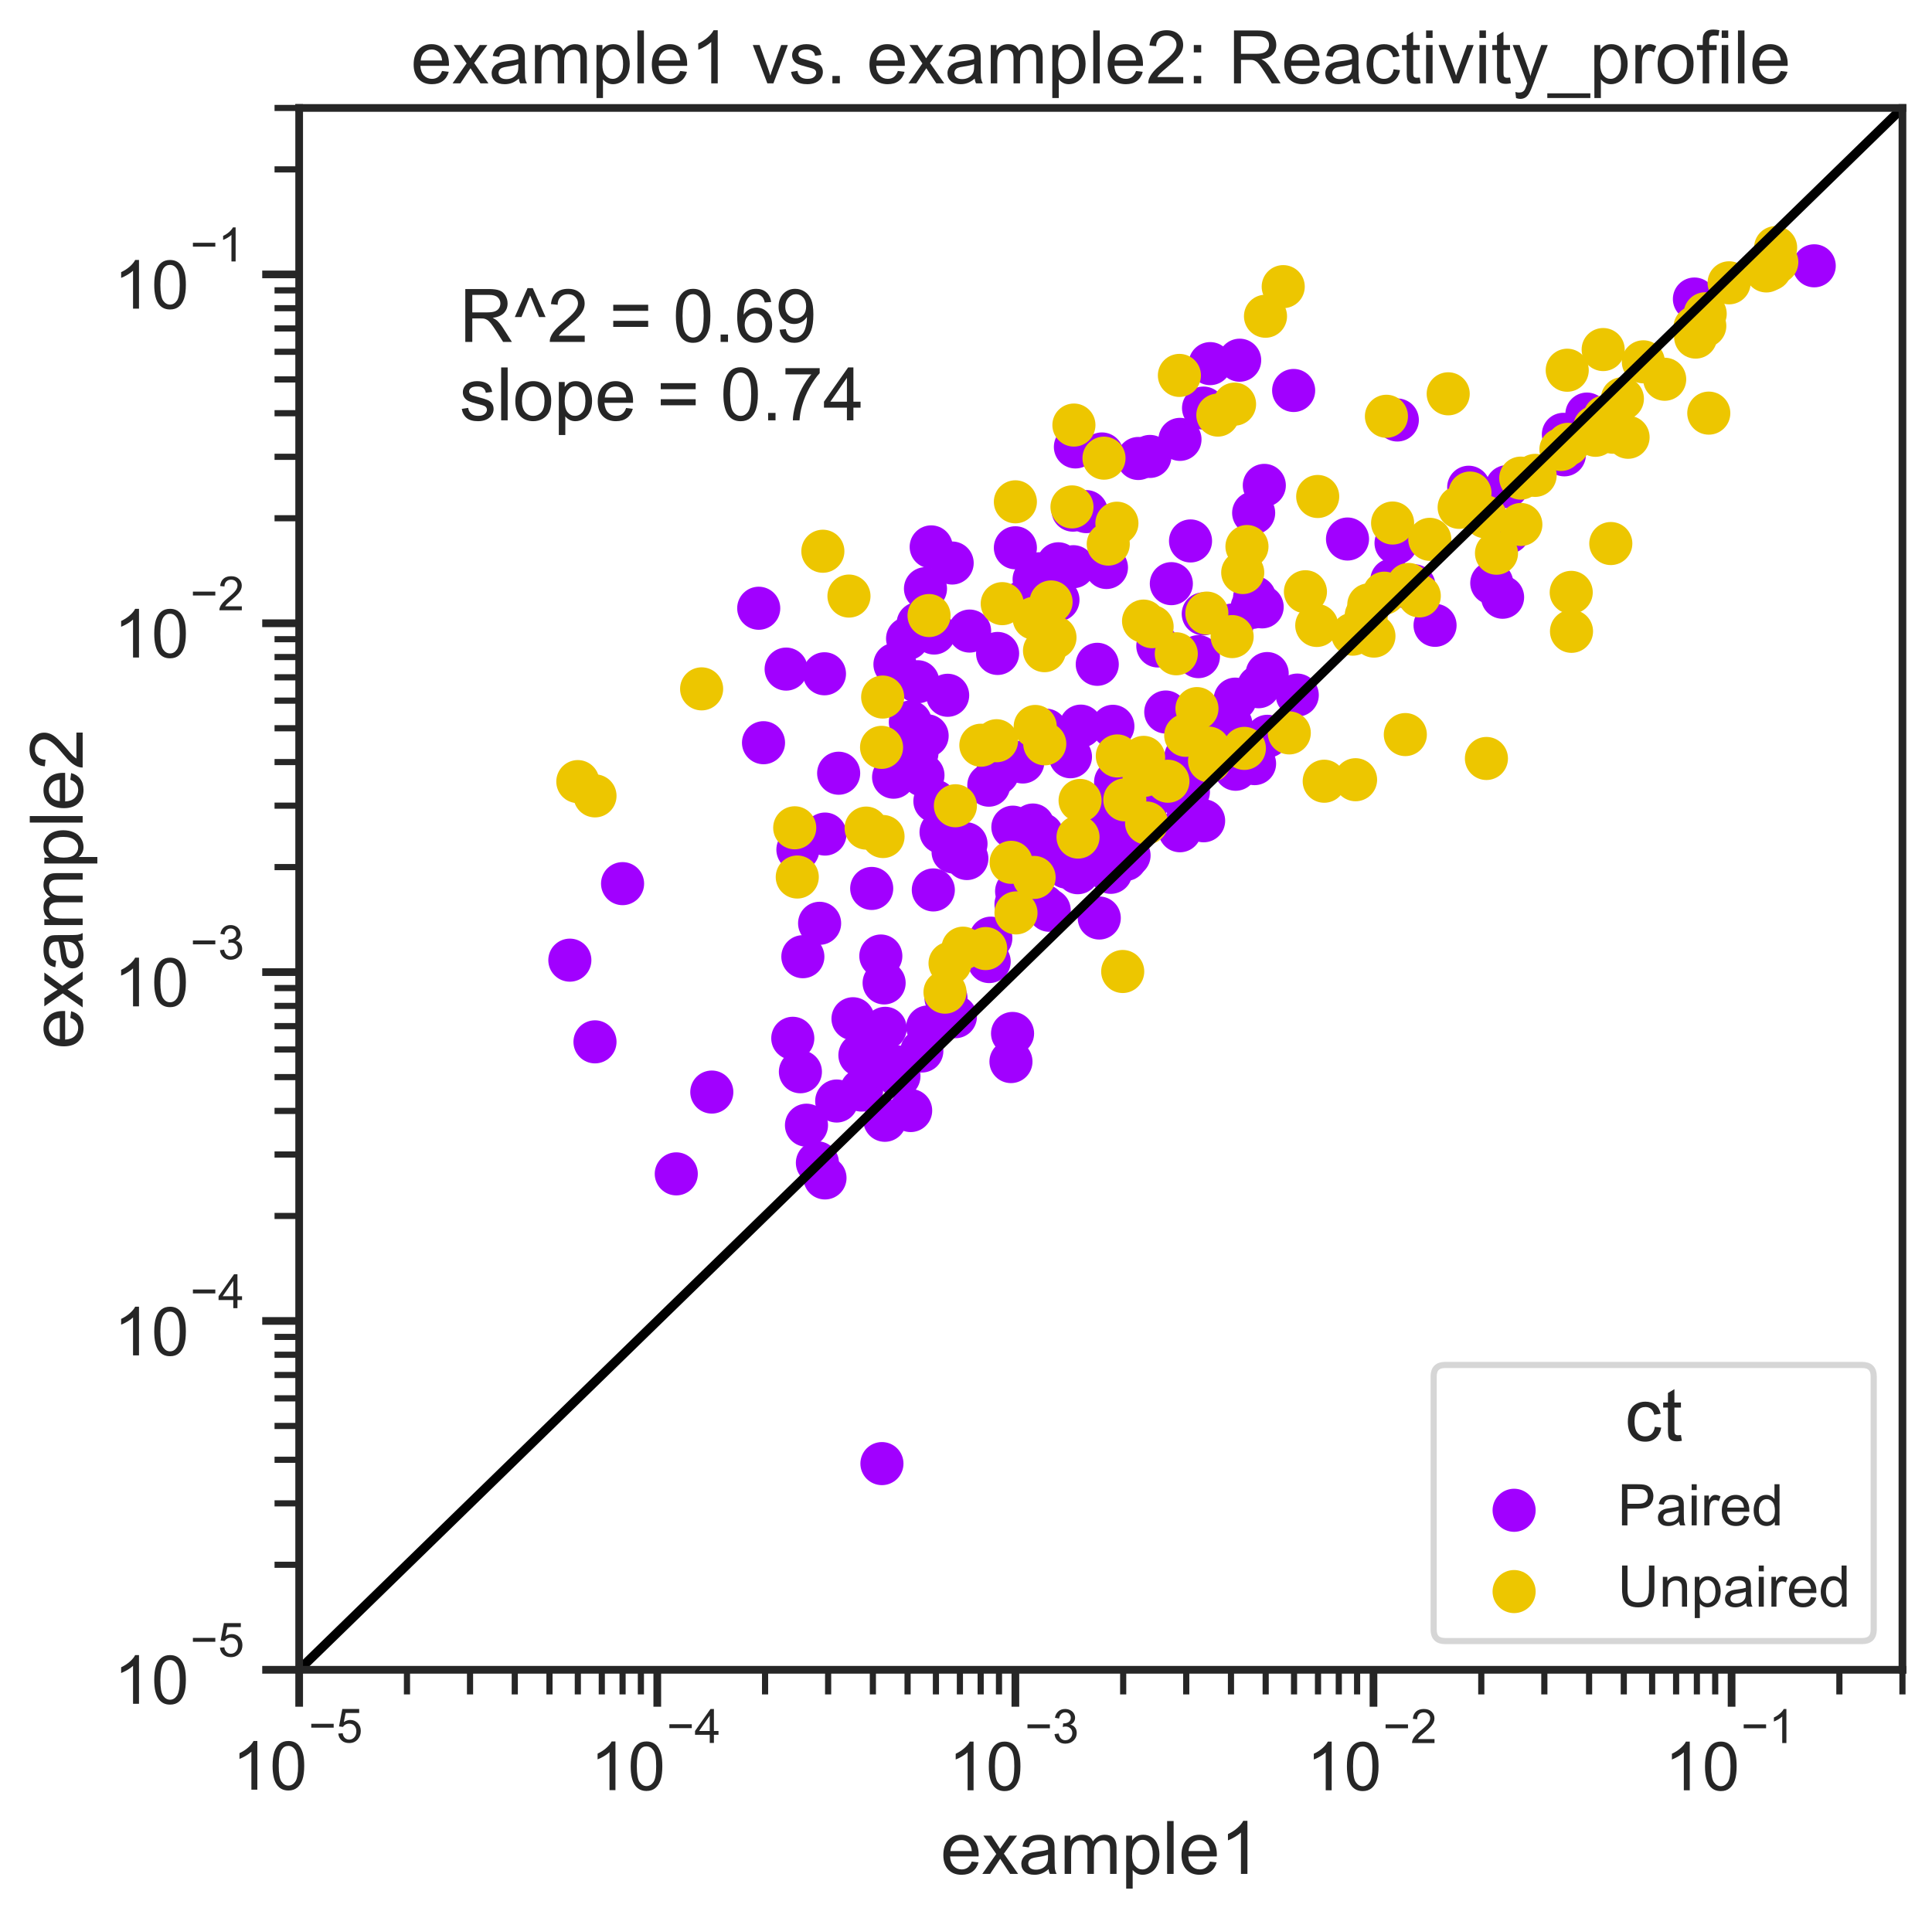 <?xml version="1.0" encoding="utf-8" standalone="no"?>
<!DOCTYPE svg PUBLIC "-//W3C//DTD SVG 1.1//EN"
  "http://www.w3.org/Graphics/SVG/1.1/DTD/svg11.dtd">
<!-- Created with matplotlib (https://matplotlib.org/) -->
<svg height="467.333pt" version="1.1" viewBox="0 0 470.685 467.333" width="470.685pt" xmlns="http://www.w3.org/2000/svg" xmlns:xlink="http://www.w3.org/1999/xlink">

 <defs>
  <style type="text/css">*{stroke-linecap:butt;stroke-linejoin:round;}</style>
 </defs>
 <g id="figure_1">
  <g id="patch_1">
   <path d="M 0 467.333 
L 470.685 467.333 
L 470.685 0 
L 0 0 
z
" style="fill:#ffffff;"/>
  </g>
  <g id="axes_1">
   <g id="patch_2">
    <path d="M 72.885 406.823 
L 463.485 406.823 
L 463.485 26.303 
L 72.885 26.303 
z
" style="fill:#ffffff;"/>
   </g>
   <g id="matplotlib.axis_1">
    <g id="xtick_1">
     <g id="line2d_1">
      <defs>
       <path d="M 0 0 
L 0 9 
" id="mc92df1f53e" style="stroke:#262626;stroke-width:1.875;"/>
      </defs>
      <g>
       <use style="fill:#262626;stroke:#262626;stroke-width:1.875;" x="72.885" xlink:href="#mc92df1f53e" y="406.823"/>
      </g>
     </g>
     <g id="text_1">
      <!-- $\mathdefault{10^{-5}}$ -->
      <g style="fill:#262626;" transform="translate(56.55 436.174)scale(0.165 -0.165)">
       <defs>
        <path d="M 37.25 0 
L 28.469 0 
L 28.469 56 
Q 25.297 52.984 20.141 49.953 
Q 14.984 46.922 10.891 45.406 
L 10.891 53.906 
Q 18.266 57.375 23.781 62.297 
Q 29.297 67.234 31.594 71.875 
L 37.25 71.875 
z
" id="ArialMT-49"/>
        <path d="M 4.156 35.297 
Q 4.156 48 6.766 55.734 
Q 9.375 63.484 14.516 67.672 
Q 19.672 71.875 27.484 71.875 
Q 33.25 71.875 37.594 69.547 
Q 41.938 67.234 44.766 62.859 
Q 47.609 58.5 49.219 52.219 
Q 50.828 45.953 50.828 35.297 
Q 50.828 22.703 48.234 14.969 
Q 45.656 7.234 40.5 3 
Q 35.359 -1.219 27.484 -1.219 
Q 17.141 -1.219 11.234 6.203 
Q 4.156 15.141 4.156 35.297 
z
M 13.188 35.297 
Q 13.188 17.672 17.312 11.828 
Q 21.438 6 27.484 6 
Q 33.547 6 37.672 11.859 
Q 41.797 17.719 41.797 35.297 
Q 41.797 52.984 37.672 58.781 
Q 33.547 64.594 27.391 64.594 
Q 21.344 64.594 17.719 59.469 
Q 13.188 52.938 13.188 35.297 
z
" id="ArialMT-48"/>
        <path d="M 52.828 31.203 
L 5.562 31.203 
L 5.562 39.406 
L 52.828 39.406 
z
" id="ArialMT-8722"/>
        <path d="M 4.156 18.75 
L 13.375 19.531 
Q 14.406 12.797 18.141 9.391 
Q 21.875 6 27.156 6 
Q 33.5 6 37.891 10.781 
Q 42.281 15.578 42.281 23.484 
Q 42.281 31 38.062 35.344 
Q 33.844 39.703 27 39.703 
Q 22.75 39.703 19.328 37.766 
Q 15.922 35.844 13.969 32.766 
L 5.719 33.844 
L 12.641 70.609 
L 48.25 70.609 
L 48.25 62.203 
L 19.672 62.203 
L 15.828 42.969 
Q 22.266 47.469 29.344 47.469 
Q 38.719 47.469 45.156 40.969 
Q 51.609 34.469 51.609 24.266 
Q 51.609 14.547 45.953 7.469 
Q 39.062 -1.219 27.156 -1.219 
Q 17.391 -1.219 11.203 4.25 
Q 5.031 9.719 4.156 18.75 
z
" id="ArialMT-53"/>
       </defs>
       <use transform="translate(0 0.88)" xlink:href="#ArialMT-49"/>
       <use transform="translate(55.615 0.88)" xlink:href="#ArialMT-48"/>
       <use transform="translate(112.973 70.573)scale(0.7)" xlink:href="#ArialMT-8722"/>
       <use transform="translate(153.852 70.573)scale(0.7)" xlink:href="#ArialMT-53"/>
      </g>
     </g>
    </g>
    <g id="xtick_2">
     <g id="line2d_2">
      <g>
       <use style="fill:#262626;stroke:#262626;stroke-width:1.875;" x="160.129" xlink:href="#mc92df1f53e" y="406.823"/>
      </g>
     </g>
     <g id="text_2">
      <!-- $\mathdefault{10^{-4}}$ -->
      <g style="fill:#262626;" transform="translate(143.794 436.174)scale(0.165 -0.165)">
       <defs>
        <path d="M 32.328 0 
L 32.328 17.141 
L 1.266 17.141 
L 1.266 25.203 
L 33.938 71.578 
L 41.109 71.578 
L 41.109 25.203 
L 50.781 25.203 
L 50.781 17.141 
L 41.109 17.141 
L 41.109 0 
z
M 32.328 25.203 
L 32.328 57.469 
L 9.906 25.203 
z
" id="ArialMT-52"/>
       </defs>
       <use transform="translate(0 0.202)" xlink:href="#ArialMT-49"/>
       <use transform="translate(55.615 0.202)" xlink:href="#ArialMT-48"/>
       <use transform="translate(112.973 69.895)scale(0.7)" xlink:href="#ArialMT-8722"/>
       <use transform="translate(153.852 69.895)scale(0.7)" xlink:href="#ArialMT-52"/>
      </g>
     </g>
    </g>
    <g id="xtick_3">
     <g id="line2d_3">
      <g>
       <use style="fill:#262626;stroke:#262626;stroke-width:1.875;" x="247.372" xlink:href="#mc92df1f53e" y="406.823"/>
      </g>
     </g>
     <g id="text_3">
      <!-- $\mathdefault{10^{-3}}$ -->
      <g style="fill:#262626;" transform="translate(231.037 436.339)scale(0.165 -0.165)">
       <defs>
        <path d="M 4.203 18.891 
L 12.984 20.062 
Q 14.5 12.594 18.141 9.297 
Q 21.781 6 27 6 
Q 33.203 6 37.469 10.297 
Q 41.75 14.594 41.75 20.953 
Q 41.75 27 37.797 30.922 
Q 33.844 34.859 27.734 34.859 
Q 25.25 34.859 21.531 33.891 
L 22.516 41.609 
Q 23.391 41.5 23.922 41.5 
Q 29.547 41.5 34.031 44.422 
Q 38.531 47.359 38.531 53.469 
Q 38.531 58.297 35.25 61.469 
Q 31.984 64.656 26.812 64.656 
Q 21.688 64.656 18.266 61.422 
Q 14.844 58.203 13.875 51.766 
L 5.078 53.328 
Q 6.688 62.156 12.391 67.016 
Q 18.109 71.875 26.609 71.875 
Q 32.469 71.875 37.391 69.359 
Q 42.328 66.844 44.938 62.5 
Q 47.562 58.156 47.562 53.266 
Q 47.562 48.641 45.062 44.828 
Q 42.578 41.016 37.703 38.766 
Q 44.047 37.312 47.562 32.688 
Q 51.078 28.078 51.078 21.141 
Q 51.078 11.766 44.234 5.25 
Q 37.406 -1.266 26.953 -1.266 
Q 17.531 -1.266 11.297 4.344 
Q 5.078 9.969 4.203 18.891 
z
" id="ArialMT-51"/>
       </defs>
       <use transform="translate(0 0.994)" xlink:href="#ArialMT-49"/>
       <use transform="translate(55.615 0.994)" xlink:href="#ArialMT-48"/>
       <use transform="translate(112.973 70.688)scale(0.7)" xlink:href="#ArialMT-8722"/>
       <use transform="translate(153.852 70.688)scale(0.7)" xlink:href="#ArialMT-51"/>
      </g>
     </g>
    </g>
    <g id="xtick_4">
     <g id="line2d_4">
      <g>
       <use style="fill:#262626;stroke:#262626;stroke-width:1.875;" x="334.616" xlink:href="#mc92df1f53e" y="406.823"/>
      </g>
     </g>
     <g id="text_4">
      <!-- $\mathdefault{10^{-2}}$ -->
      <g style="fill:#262626;" transform="translate(318.281 436.339)scale(0.165 -0.165)">
       <defs>
        <path d="M 50.344 8.453 
L 50.344 0 
L 3.031 0 
Q 2.938 3.172 4.047 6.109 
Q 5.859 10.938 9.828 15.625 
Q 13.812 20.312 21.344 26.469 
Q 33.016 36.031 37.109 41.625 
Q 41.219 47.219 41.219 52.203 
Q 41.219 57.422 37.469 61 
Q 33.734 64.594 27.734 64.594 
Q 21.391 64.594 17.578 60.781 
Q 13.766 56.984 13.719 50.25 
L 4.688 51.172 
Q 5.609 61.281 11.656 66.578 
Q 17.719 71.875 27.938 71.875 
Q 38.234 71.875 44.234 66.156 
Q 50.25 60.453 50.25 52 
Q 50.25 47.703 48.484 43.547 
Q 46.734 39.406 42.656 34.812 
Q 38.578 30.219 29.109 22.219 
Q 21.188 15.578 18.938 13.203 
Q 16.703 10.844 15.234 8.453 
z
" id="ArialMT-50"/>
       </defs>
       <use transform="translate(0 0.994)" xlink:href="#ArialMT-49"/>
       <use transform="translate(55.615 0.994)" xlink:href="#ArialMT-48"/>
       <use transform="translate(112.973 70.688)scale(0.7)" xlink:href="#ArialMT-8722"/>
       <use transform="translate(153.852 70.688)scale(0.7)" xlink:href="#ArialMT-50"/>
      </g>
     </g>
    </g>
    <g id="xtick_5">
     <g id="line2d_5">
      <g>
       <use style="fill:#262626;stroke:#262626;stroke-width:1.875;" x="421.859" xlink:href="#mc92df1f53e" y="406.823"/>
      </g>
     </g>
     <g id="text_5">
      <!-- $\mathdefault{10^{-1}}$ -->
      <g style="fill:#262626;" transform="translate(405.524 436.339)scale(0.165 -0.165)">
       <use transform="translate(0 0.994)" xlink:href="#ArialMT-49"/>
       <use transform="translate(55.615 0.994)" xlink:href="#ArialMT-48"/>
       <use transform="translate(112.973 70.688)scale(0.7)" xlink:href="#ArialMT-8722"/>
       <use transform="translate(153.852 70.688)scale(0.7)" xlink:href="#ArialMT-49"/>
      </g>
     </g>
    </g>
    <g id="xtick_6">
     <g id="line2d_6">
      <defs>
       <path d="M 0 0 
L 0 6 
" id="m0e862c5e74" style="stroke:#262626;stroke-width:1.5;"/>
      </defs>
      <g>
       <use style="fill:#262626;stroke:#262626;stroke-width:1.5;" x="99.148" xlink:href="#m0e862c5e74" y="406.823"/>
      </g>
     </g>
    </g>
    <g id="xtick_7">
     <g id="line2d_7">
      <g>
       <use style="fill:#262626;stroke:#262626;stroke-width:1.5;" x="114.511" xlink:href="#m0e862c5e74" y="406.823"/>
      </g>
     </g>
    </g>
    <g id="xtick_8">
     <g id="line2d_8">
      <g>
       <use style="fill:#262626;stroke:#262626;stroke-width:1.5;" x="125.411" xlink:href="#m0e862c5e74" y="406.823"/>
      </g>
     </g>
    </g>
    <g id="xtick_9">
     <g id="line2d_9">
      <g>
       <use style="fill:#262626;stroke:#262626;stroke-width:1.5;" x="133.866" xlink:href="#m0e862c5e74" y="406.823"/>
      </g>
     </g>
    </g>
    <g id="xtick_10">
     <g id="line2d_10">
      <g>
       <use style="fill:#262626;stroke:#262626;stroke-width:1.5;" x="140.774" xlink:href="#m0e862c5e74" y="406.823"/>
      </g>
     </g>
    </g>
    <g id="xtick_11">
     <g id="line2d_11">
      <g>
       <use style="fill:#262626;stroke:#262626;stroke-width:1.5;" x="146.614" xlink:href="#m0e862c5e74" y="406.823"/>
      </g>
     </g>
    </g>
    <g id="xtick_12">
     <g id="line2d_12">
      <g>
       <use style="fill:#262626;stroke:#262626;stroke-width:1.5;" x="151.674" xlink:href="#m0e862c5e74" y="406.823"/>
      </g>
     </g>
    </g>
    <g id="xtick_13">
     <g id="line2d_13">
      <g>
       <use style="fill:#262626;stroke:#262626;stroke-width:1.5;" x="156.137" xlink:href="#m0e862c5e74" y="406.823"/>
      </g>
     </g>
    </g>
    <g id="xtick_14">
     <g id="line2d_14">
      <g>
       <use style="fill:#262626;stroke:#262626;stroke-width:1.5;" x="186.391" xlink:href="#m0e862c5e74" y="406.823"/>
      </g>
     </g>
    </g>
    <g id="xtick_15">
     <g id="line2d_15">
      <g>
       <use style="fill:#262626;stroke:#262626;stroke-width:1.5;" x="201.754" xlink:href="#m0e862c5e74" y="406.823"/>
      </g>
     </g>
    </g>
    <g id="xtick_16">
     <g id="line2d_16">
      <g>
       <use style="fill:#262626;stroke:#262626;stroke-width:1.5;" x="212.654" xlink:href="#m0e862c5e74" y="406.823"/>
      </g>
     </g>
    </g>
    <g id="xtick_17">
     <g id="line2d_17">
      <g>
       <use style="fill:#262626;stroke:#262626;stroke-width:1.5;" x="221.109" xlink:href="#m0e862c5e74" y="406.823"/>
      </g>
     </g>
    </g>
    <g id="xtick_18">
     <g id="line2d_18">
      <g>
       <use style="fill:#262626;stroke:#262626;stroke-width:1.5;" x="228.017" xlink:href="#m0e862c5e74" y="406.823"/>
      </g>
     </g>
    </g>
    <g id="xtick_19">
     <g id="line2d_19">
      <g>
       <use style="fill:#262626;stroke:#262626;stroke-width:1.5;" x="233.858" xlink:href="#m0e862c5e74" y="406.823"/>
      </g>
     </g>
    </g>
    <g id="xtick_20">
     <g id="line2d_20">
      <g>
       <use style="fill:#262626;stroke:#262626;stroke-width:1.5;" x="238.917" xlink:href="#m0e862c5e74" y="406.823"/>
      </g>
     </g>
    </g>
    <g id="xtick_21">
     <g id="line2d_21">
      <g>
       <use style="fill:#262626;stroke:#262626;stroke-width:1.5;" x="243.38" xlink:href="#m0e862c5e74" y="406.823"/>
      </g>
     </g>
    </g>
    <g id="xtick_22">
     <g id="line2d_22">
      <g>
       <use style="fill:#262626;stroke:#262626;stroke-width:1.5;" x="273.635" xlink:href="#m0e862c5e74" y="406.823"/>
      </g>
     </g>
    </g>
    <g id="xtick_23">
     <g id="line2d_23">
      <g>
       <use style="fill:#262626;stroke:#262626;stroke-width:1.5;" x="288.998" xlink:href="#m0e862c5e74" y="406.823"/>
      </g>
     </g>
    </g>
    <g id="xtick_24">
     <g id="line2d_24">
      <g>
       <use style="fill:#262626;stroke:#262626;stroke-width:1.5;" x="299.898" xlink:href="#m0e862c5e74" y="406.823"/>
      </g>
     </g>
    </g>
    <g id="xtick_25">
     <g id="line2d_25">
      <g>
       <use style="fill:#262626;stroke:#262626;stroke-width:1.5;" x="308.353" xlink:href="#m0e862c5e74" y="406.823"/>
      </g>
     </g>
    </g>
    <g id="xtick_26">
     <g id="line2d_26">
      <g>
       <use style="fill:#262626;stroke:#262626;stroke-width:1.5;" x="315.261" xlink:href="#m0e862c5e74" y="406.823"/>
      </g>
     </g>
    </g>
    <g id="xtick_27">
     <g id="line2d_27">
      <g>
       <use style="fill:#262626;stroke:#262626;stroke-width:1.5;" x="321.101" xlink:href="#m0e862c5e74" y="406.823"/>
      </g>
     </g>
    </g>
    <g id="xtick_28">
     <g id="line2d_28">
      <g>
       <use style="fill:#262626;stroke:#262626;stroke-width:1.5;" x="326.161" xlink:href="#m0e862c5e74" y="406.823"/>
      </g>
     </g>
    </g>
    <g id="xtick_29">
     <g id="line2d_29">
      <g>
       <use style="fill:#262626;stroke:#262626;stroke-width:1.5;" x="330.624" xlink:href="#m0e862c5e74" y="406.823"/>
      </g>
     </g>
    </g>
    <g id="xtick_30">
     <g id="line2d_30">
      <g>
       <use style="fill:#262626;stroke:#262626;stroke-width:1.5;" x="360.879" xlink:href="#m0e862c5e74" y="406.823"/>
      </g>
     </g>
    </g>
    <g id="xtick_31">
     <g id="line2d_31">
      <g>
       <use style="fill:#262626;stroke:#262626;stroke-width:1.5;" x="376.241" xlink:href="#m0e862c5e74" y="406.823"/>
      </g>
     </g>
    </g>
    <g id="xtick_32">
     <g id="line2d_32">
      <g>
       <use style="fill:#262626;stroke:#262626;stroke-width:1.5;" x="387.142" xlink:href="#m0e862c5e74" y="406.823"/>
      </g>
     </g>
    </g>
    <g id="xtick_33">
     <g id="line2d_33">
      <g>
       <use style="fill:#262626;stroke:#262626;stroke-width:1.5;" x="395.596" xlink:href="#m0e862c5e74" y="406.823"/>
      </g>
     </g>
    </g>
    <g id="xtick_34">
     <g id="line2d_34">
      <g>
       <use style="fill:#262626;stroke:#262626;stroke-width:1.5;" x="402.504" xlink:href="#m0e862c5e74" y="406.823"/>
      </g>
     </g>
    </g>
    <g id="xtick_35">
     <g id="line2d_35">
      <g>
       <use style="fill:#262626;stroke:#262626;stroke-width:1.5;" x="408.345" xlink:href="#m0e862c5e74" y="406.823"/>
      </g>
     </g>
    </g>
    <g id="xtick_36">
     <g id="line2d_36">
      <g>
       <use style="fill:#262626;stroke:#262626;stroke-width:1.5;" x="413.404" xlink:href="#m0e862c5e74" y="406.823"/>
      </g>
     </g>
    </g>
    <g id="xtick_37">
     <g id="line2d_37">
      <g>
       <use style="fill:#262626;stroke:#262626;stroke-width:1.5;" x="417.867" xlink:href="#m0e862c5e74" y="406.823"/>
      </g>
     </g>
    </g>
    <g id="xtick_38">
     <g id="line2d_38">
      <g>
       <use style="fill:#262626;stroke:#262626;stroke-width:1.5;" x="448.122" xlink:href="#m0e862c5e74" y="406.823"/>
      </g>
     </g>
    </g>
    <g id="xtick_39">
     <g id="line2d_39">
      <g>
       <use style="fill:#262626;stroke:#262626;stroke-width:1.5;" x="463.485" xlink:href="#m0e862c5e74" y="406.823"/>
      </g>
     </g>
    </g>
    <g id="text_6">
     <!-- example1 -->
     <g style="fill:#262626;" transform="translate(229.164 456.556)scale(0.18 -0.18)">
      <defs>
       <path d="M 42.094 16.703 
L 51.172 15.578 
Q 49.031 7.625 43.219 3.219 
Q 37.406 -1.172 28.375 -1.172 
Q 17 -1.172 10.328 5.828 
Q 3.656 12.844 3.656 25.484 
Q 3.656 38.578 10.391 45.797 
Q 17.141 53.031 27.875 53.031 
Q 38.281 53.031 44.875 45.953 
Q 51.469 38.875 51.469 26.031 
Q 51.469 25.25 51.422 23.688 
L 12.75 23.688 
Q 13.234 15.141 17.578 10.594 
Q 21.922 6.062 28.422 6.062 
Q 33.25 6.062 36.672 8.594 
Q 40.094 11.141 42.094 16.703 
z
M 13.234 30.906 
L 42.188 30.906 
Q 41.609 37.453 38.875 40.719 
Q 34.672 45.797 27.984 45.797 
Q 21.922 45.797 17.797 41.75 
Q 13.672 37.703 13.234 30.906 
z
" id="ArialMT-101"/>
       <path d="M 0.734 0 
L 19.672 26.953 
L 2.156 51.859 
L 13.141 51.859 
L 21.094 39.703 
Q 23.344 36.234 24.703 33.891 
Q 26.859 37.109 28.656 39.594 
L 37.406 51.859 
L 47.906 51.859 
L 29.984 27.438 
L 49.266 0 
L 38.484 0 
L 27.828 16.109 
L 25 20.453 
L 11.375 0 
z
" id="ArialMT-120"/>
       <path d="M 40.438 6.391 
Q 35.547 2.25 31.031 0.531 
Q 26.516 -1.172 21.344 -1.172 
Q 12.797 -1.172 8.203 3 
Q 3.609 7.172 3.609 13.672 
Q 3.609 17.484 5.344 20.625 
Q 7.078 23.781 9.891 25.688 
Q 12.703 27.594 16.219 28.562 
Q 18.797 29.25 24.031 29.891 
Q 34.672 31.156 39.703 32.906 
Q 39.75 34.719 39.75 35.203 
Q 39.75 40.578 37.25 42.781 
Q 33.891 45.75 27.25 45.75 
Q 21.047 45.75 18.094 43.578 
Q 15.141 41.406 13.719 35.891 
L 5.125 37.062 
Q 6.297 42.578 8.984 45.969 
Q 11.672 49.359 16.75 51.188 
Q 21.828 53.031 28.516 53.031 
Q 35.156 53.031 39.297 51.469 
Q 43.453 49.906 45.406 47.531 
Q 47.359 45.172 48.141 41.547 
Q 48.578 39.312 48.578 33.453 
L 48.578 21.734 
Q 48.578 9.469 49.141 6.219 
Q 49.703 2.984 51.375 0 
L 42.188 0 
Q 40.828 2.734 40.438 6.391 
z
M 39.703 26.031 
Q 34.906 24.078 25.344 22.703 
Q 19.922 21.922 17.672 20.938 
Q 15.438 19.969 14.203 18.094 
Q 12.984 16.219 12.984 13.922 
Q 12.984 10.406 15.641 8.062 
Q 18.312 5.719 23.438 5.719 
Q 28.516 5.719 32.469 7.938 
Q 36.422 10.156 38.281 14.016 
Q 39.703 17 39.703 22.797 
z
" id="ArialMT-97"/>
       <path d="M 6.594 0 
L 6.594 51.859 
L 14.453 51.859 
L 14.453 44.578 
Q 16.891 48.391 20.938 50.703 
Q 25 53.031 30.172 53.031 
Q 35.938 53.031 39.625 50.641 
Q 43.312 48.25 44.828 43.953 
Q 50.984 53.031 60.844 53.031 
Q 68.562 53.031 72.703 48.75 
Q 76.859 44.484 76.859 35.594 
L 76.859 0 
L 68.109 0 
L 68.109 32.672 
Q 68.109 37.938 67.25 40.25 
Q 66.406 42.578 64.156 43.984 
Q 61.922 45.406 58.891 45.406 
Q 53.422 45.406 49.797 41.766 
Q 46.188 38.141 46.188 30.125 
L 46.188 0 
L 37.406 0 
L 37.406 33.688 
Q 37.406 39.547 35.25 42.469 
Q 33.109 45.406 28.219 45.406 
Q 24.516 45.406 21.359 43.453 
Q 18.219 41.5 16.797 37.734 
Q 15.375 33.984 15.375 26.906 
L 15.375 0 
z
" id="ArialMT-109"/>
       <path d="M 6.594 -19.875 
L 6.594 51.859 
L 14.594 51.859 
L 14.594 45.125 
Q 17.438 49.078 21 51.047 
Q 24.562 53.031 29.641 53.031 
Q 36.281 53.031 41.359 49.609 
Q 46.438 46.188 49.016 39.953 
Q 51.609 33.734 51.609 26.312 
Q 51.609 18.359 48.75 11.984 
Q 45.906 5.609 40.453 2.219 
Q 35.016 -1.172 29 -1.172 
Q 24.609 -1.172 21.109 0.688 
Q 17.625 2.547 15.375 5.375 
L 15.375 -19.875 
z
M 14.547 25.641 
Q 14.547 15.625 18.594 10.844 
Q 22.656 6.062 28.422 6.062 
Q 34.281 6.062 38.453 11.016 
Q 42.625 15.969 42.625 26.375 
Q 42.625 36.281 38.547 41.203 
Q 34.469 46.141 28.812 46.141 
Q 23.188 46.141 18.859 40.891 
Q 14.547 35.641 14.547 25.641 
z
" id="ArialMT-112"/>
       <path d="M 6.391 0 
L 6.391 71.578 
L 15.188 71.578 
L 15.188 0 
z
" id="ArialMT-108"/>
      </defs>
      <use xlink:href="#ArialMT-101"/>
      <use x="55.615" xlink:href="#ArialMT-120"/>
      <use x="105.615" xlink:href="#ArialMT-97"/>
      <use x="161.23" xlink:href="#ArialMT-109"/>
      <use x="244.531" xlink:href="#ArialMT-112"/>
      <use x="300.146" xlink:href="#ArialMT-108"/>
      <use x="322.363" xlink:href="#ArialMT-101"/>
      <use x="377.979" xlink:href="#ArialMT-49"/>
     </g>
    </g>
   </g>
   <g id="matplotlib.axis_2">
    <g id="ytick_1">
     <g id="line2d_40">
      <defs>
       <path d="M 0 0 
L -9 0 
" id="mc9531ecc36" style="stroke:#262626;stroke-width:1.875;"/>
      </defs>
      <g>
       <use style="fill:#262626;stroke:#262626;stroke-width:1.875;" x="72.885" xlink:href="#mc9531ecc36" y="406.823"/>
      </g>
     </g>
     <g id="text_7">
      <!-- $\mathdefault{10^{-5}}$ -->
      <g style="fill:#262626;" transform="translate(27.715 415.249)scale(0.165 -0.165)">
       <use transform="translate(0 0.88)" xlink:href="#ArialMT-49"/>
       <use transform="translate(55.615 0.88)" xlink:href="#ArialMT-48"/>
       <use transform="translate(112.973 70.573)scale(0.7)" xlink:href="#ArialMT-8722"/>
       <use transform="translate(153.852 70.573)scale(0.7)" xlink:href="#ArialMT-53"/>
      </g>
     </g>
    </g>
    <g id="ytick_2">
     <g id="line2d_41">
      <g>
       <use style="fill:#262626;stroke:#262626;stroke-width:1.875;" x="72.885" xlink:href="#mc9531ecc36" y="321.831"/>
      </g>
     </g>
     <g id="text_8">
      <!-- $\mathdefault{10^{-4}}$ -->
      <g style="fill:#262626;" transform="translate(27.715 330.257)scale(0.165 -0.165)">
       <use transform="translate(0 0.202)" xlink:href="#ArialMT-49"/>
       <use transform="translate(55.615 0.202)" xlink:href="#ArialMT-48"/>
       <use transform="translate(112.973 69.895)scale(0.7)" xlink:href="#ArialMT-8722"/>
       <use transform="translate(153.852 69.895)scale(0.7)" xlink:href="#ArialMT-52"/>
      </g>
     </g>
    </g>
    <g id="ytick_3">
     <g id="line2d_42">
      <g>
       <use style="fill:#262626;stroke:#262626;stroke-width:1.875;" x="72.885" xlink:href="#mc9531ecc36" y="236.839"/>
      </g>
     </g>
     <g id="text_9">
      <!-- $\mathdefault{10^{-3}}$ -->
      <g style="fill:#262626;" transform="translate(27.715 245.347)scale(0.165 -0.165)">
       <use transform="translate(0 0.994)" xlink:href="#ArialMT-49"/>
       <use transform="translate(55.615 0.994)" xlink:href="#ArialMT-48"/>
       <use transform="translate(112.973 70.688)scale(0.7)" xlink:href="#ArialMT-8722"/>
       <use transform="translate(153.852 70.688)scale(0.7)" xlink:href="#ArialMT-51"/>
      </g>
     </g>
    </g>
    <g id="ytick_4">
     <g id="line2d_43">
      <g>
       <use style="fill:#262626;stroke:#262626;stroke-width:1.875;" x="72.885" xlink:href="#mc9531ecc36" y="151.847"/>
      </g>
     </g>
     <g id="text_10">
      <!-- $\mathdefault{10^{-2}}$ -->
      <g style="fill:#262626;" transform="translate(27.715 160.355)scale(0.165 -0.165)">
       <use transform="translate(0 0.994)" xlink:href="#ArialMT-49"/>
       <use transform="translate(55.615 0.994)" xlink:href="#ArialMT-48"/>
       <use transform="translate(112.973 70.688)scale(0.7)" xlink:href="#ArialMT-8722"/>
       <use transform="translate(153.852 70.688)scale(0.7)" xlink:href="#ArialMT-50"/>
      </g>
     </g>
    </g>
    <g id="ytick_5">
     <g id="line2d_44">
      <g>
       <use style="fill:#262626;stroke:#262626;stroke-width:1.875;" x="72.885" xlink:href="#mc9531ecc36" y="66.855"/>
      </g>
     </g>
     <g id="text_11">
      <!-- $\mathdefault{10^{-1}}$ -->
      <g style="fill:#262626;" transform="translate(27.715 75.363)scale(0.165 -0.165)">
       <use transform="translate(0 0.994)" xlink:href="#ArialMT-49"/>
       <use transform="translate(55.615 0.994)" xlink:href="#ArialMT-48"/>
       <use transform="translate(112.973 70.688)scale(0.7)" xlink:href="#ArialMT-8722"/>
       <use transform="translate(153.852 70.688)scale(0.7)" xlink:href="#ArialMT-49"/>
      </g>
     </g>
    </g>
    <g id="ytick_6">
     <g id="line2d_45">
      <defs>
       <path d="M 0 0 
L -6 0 
" id="m5357b3d478" style="stroke:#262626;stroke-width:1.5;"/>
      </defs>
      <g>
       <use style="fill:#262626;stroke:#262626;stroke-width:1.5;" x="72.885" xlink:href="#m5357b3d478" y="381.238"/>
      </g>
     </g>
    </g>
    <g id="ytick_7">
     <g id="line2d_46">
      <g>
       <use style="fill:#262626;stroke:#262626;stroke-width:1.5;" x="72.885" xlink:href="#m5357b3d478" y="366.272"/>
      </g>
     </g>
    </g>
    <g id="ytick_8">
     <g id="line2d_47">
      <g>
       <use style="fill:#262626;stroke:#262626;stroke-width:1.5;" x="72.885" xlink:href="#m5357b3d478" y="355.653"/>
      </g>
     </g>
    </g>
    <g id="ytick_9">
     <g id="line2d_48">
      <g>
       <use style="fill:#262626;stroke:#262626;stroke-width:1.5;" x="72.885" xlink:href="#m5357b3d478" y="347.416"/>
      </g>
     </g>
    </g>
    <g id="ytick_10">
     <g id="line2d_49">
      <g>
       <use style="fill:#262626;stroke:#262626;stroke-width:1.5;" x="72.885" xlink:href="#m5357b3d478" y="340.687"/>
      </g>
     </g>
    </g>
    <g id="ytick_11">
     <g id="line2d_50">
      <g>
       <use style="fill:#262626;stroke:#262626;stroke-width:1.5;" x="72.885" xlink:href="#m5357b3d478" y="334.997"/>
      </g>
     </g>
    </g>
    <g id="ytick_12">
     <g id="line2d_51">
      <g>
       <use style="fill:#262626;stroke:#262626;stroke-width:1.5;" x="72.885" xlink:href="#m5357b3d478" y="330.068"/>
      </g>
     </g>
    </g>
    <g id="ytick_13">
     <g id="line2d_52">
      <g>
       <use style="fill:#262626;stroke:#262626;stroke-width:1.5;" x="72.885" xlink:href="#m5357b3d478" y="325.72"/>
      </g>
     </g>
    </g>
    <g id="ytick_14">
     <g id="line2d_53">
      <g>
       <use style="fill:#262626;stroke:#262626;stroke-width:1.5;" x="72.885" xlink:href="#m5357b3d478" y="296.246"/>
      </g>
     </g>
    </g>
    <g id="ytick_15">
     <g id="line2d_54">
      <g>
       <use style="fill:#262626;stroke:#262626;stroke-width:1.5;" x="72.885" xlink:href="#m5357b3d478" y="281.28"/>
      </g>
     </g>
    </g>
    <g id="ytick_16">
     <g id="line2d_55">
      <g>
       <use style="fill:#262626;stroke:#262626;stroke-width:1.5;" x="72.885" xlink:href="#m5357b3d478" y="270.661"/>
      </g>
     </g>
    </g>
    <g id="ytick_17">
     <g id="line2d_56">
      <g>
       <use style="fill:#262626;stroke:#262626;stroke-width:1.5;" x="72.885" xlink:href="#m5357b3d478" y="262.424"/>
      </g>
     </g>
    </g>
    <g id="ytick_18">
     <g id="line2d_57">
      <g>
       <use style="fill:#262626;stroke:#262626;stroke-width:1.5;" x="72.885" xlink:href="#m5357b3d478" y="255.695"/>
      </g>
     </g>
    </g>
    <g id="ytick_19">
     <g id="line2d_58">
      <g>
       <use style="fill:#262626;stroke:#262626;stroke-width:1.5;" x="72.885" xlink:href="#m5357b3d478" y="250.005"/>
      </g>
     </g>
    </g>
    <g id="ytick_20">
     <g id="line2d_59">
      <g>
       <use style="fill:#262626;stroke:#262626;stroke-width:1.5;" x="72.885" xlink:href="#m5357b3d478" y="245.076"/>
      </g>
     </g>
    </g>
    <g id="ytick_21">
     <g id="line2d_60">
      <g>
       <use style="fill:#262626;stroke:#262626;stroke-width:1.5;" x="72.885" xlink:href="#m5357b3d478" y="240.728"/>
      </g>
     </g>
    </g>
    <g id="ytick_22">
     <g id="line2d_61">
      <g>
       <use style="fill:#262626;stroke:#262626;stroke-width:1.5;" x="72.885" xlink:href="#m5357b3d478" y="211.254"/>
      </g>
     </g>
    </g>
    <g id="ytick_23">
     <g id="line2d_62">
      <g>
       <use style="fill:#262626;stroke:#262626;stroke-width:1.5;" x="72.885" xlink:href="#m5357b3d478" y="196.288"/>
      </g>
     </g>
    </g>
    <g id="ytick_24">
     <g id="line2d_63">
      <g>
       <use style="fill:#262626;stroke:#262626;stroke-width:1.5;" x="72.885" xlink:href="#m5357b3d478" y="185.669"/>
      </g>
     </g>
    </g>
    <g id="ytick_25">
     <g id="line2d_64">
      <g>
       <use style="fill:#262626;stroke:#262626;stroke-width:1.5;" x="72.885" xlink:href="#m5357b3d478" y="177.432"/>
      </g>
     </g>
    </g>
    <g id="ytick_26">
     <g id="line2d_65">
      <g>
       <use style="fill:#262626;stroke:#262626;stroke-width:1.5;" x="72.885" xlink:href="#m5357b3d478" y="170.702"/>
      </g>
     </g>
    </g>
    <g id="ytick_27">
     <g id="line2d_66">
      <g>
       <use style="fill:#262626;stroke:#262626;stroke-width:1.5;" x="72.885" xlink:href="#m5357b3d478" y="165.013"/>
      </g>
     </g>
    </g>
    <g id="ytick_28">
     <g id="line2d_67">
      <g>
       <use style="fill:#262626;stroke:#262626;stroke-width:1.5;" x="72.885" xlink:href="#m5357b3d478" y="160.084"/>
      </g>
     </g>
    </g>
    <g id="ytick_29">
     <g id="line2d_68">
      <g>
       <use style="fill:#262626;stroke:#262626;stroke-width:1.5;" x="72.885" xlink:href="#m5357b3d478" y="155.736"/>
      </g>
     </g>
    </g>
    <g id="ytick_30">
     <g id="line2d_69">
      <g>
       <use style="fill:#262626;stroke:#262626;stroke-width:1.5;" x="72.885" xlink:href="#m5357b3d478" y="126.262"/>
      </g>
     </g>
    </g>
    <g id="ytick_31">
     <g id="line2d_70">
      <g>
       <use style="fill:#262626;stroke:#262626;stroke-width:1.5;" x="72.885" xlink:href="#m5357b3d478" y="111.296"/>
      </g>
     </g>
    </g>
    <g id="ytick_32">
     <g id="line2d_71">
      <g>
       <use style="fill:#262626;stroke:#262626;stroke-width:1.5;" x="72.885" xlink:href="#m5357b3d478" y="100.677"/>
      </g>
     </g>
    </g>
    <g id="ytick_33">
     <g id="line2d_72">
      <g>
       <use style="fill:#262626;stroke:#262626;stroke-width:1.5;" x="72.885" xlink:href="#m5357b3d478" y="92.44"/>
      </g>
     </g>
    </g>
    <g id="ytick_34">
     <g id="line2d_73">
      <g>
       <use style="fill:#262626;stroke:#262626;stroke-width:1.5;" x="72.885" xlink:href="#m5357b3d478" y="85.71"/>
      </g>
     </g>
    </g>
    <g id="ytick_35">
     <g id="line2d_74">
      <g>
       <use style="fill:#262626;stroke:#262626;stroke-width:1.5;" x="72.885" xlink:href="#m5357b3d478" y="80.02"/>
      </g>
     </g>
    </g>
    <g id="ytick_36">
     <g id="line2d_75">
      <g>
       <use style="fill:#262626;stroke:#262626;stroke-width:1.5;" x="72.885" xlink:href="#m5357b3d478" y="75.092"/>
      </g>
     </g>
    </g>
    <g id="ytick_37">
     <g id="line2d_76">
      <g>
       <use style="fill:#262626;stroke:#262626;stroke-width:1.5;" x="72.885" xlink:href="#m5357b3d478" y="70.744"/>
      </g>
     </g>
    </g>
    <g id="ytick_38">
     <g id="line2d_77">
      <g>
       <use style="fill:#262626;stroke:#262626;stroke-width:1.5;" x="72.885" xlink:href="#m5357b3d478" y="41.27"/>
      </g>
     </g>
    </g>
    <g id="ytick_39">
     <g id="line2d_78">
      <g>
       <use style="fill:#262626;stroke:#262626;stroke-width:1.5;" x="72.885" xlink:href="#m5357b3d478" y="26.303"/>
      </g>
     </g>
    </g>
    <g id="text_12">
     <!-- example2 -->
     <g style="fill:#262626;" transform="translate(20.137 255.584)rotate(-90)scale(0.18 -0.18)">
      <use xlink:href="#ArialMT-101"/>
      <use x="55.615" xlink:href="#ArialMT-120"/>
      <use x="105.615" xlink:href="#ArialMT-97"/>
      <use x="161.23" xlink:href="#ArialMT-109"/>
      <use x="244.531" xlink:href="#ArialMT-112"/>
      <use x="300.146" xlink:href="#ArialMT-108"/>
      <use x="322.363" xlink:href="#ArialMT-101"/>
      <use x="377.979" xlink:href="#ArialMT-50"/>
     </g>
    </g>
   </g>
   <g id="PathCollection_1">
    <defs>
     <path d="M 0 4.5 
C 1.193 4.5 2.338 4.026 3.182 3.182 
C 4.026 2.338 4.5 1.193 4.5 0 
C 4.5 -1.193 4.026 -2.338 3.182 -3.182 
C 2.338 -4.026 1.193 -4.5 0 -4.5 
C -1.193 -4.5 -2.338 -4.026 -3.182 -3.182 
C -4.026 -2.338 -4.5 -1.193 -4.5 0 
C -4.5 1.193 -4.026 2.338 -3.182 3.182 
C -2.338 4.026 -1.193 4.5 0 4.5 
z
" id="m49026312a5" style="stroke:#a100ff;stroke-width:1.5;"/>
    </defs>
    <g clip-path="url(#p32c71e3b47)">
     <use style="fill:#a100ff;stroke:#a100ff;stroke-width:1.5;" x="308.76" xlink:href="#m49026312a5" y="179.388"/>
     <use style="fill:#a100ff;stroke:#a100ff;stroke-width:1.5;" x="269.134" xlink:href="#m49026312a5" y="210.741"/>
     <use style="fill:#a100ff;stroke:#a100ff;stroke-width:1.5;" x="214.862" xlink:href="#m49026312a5" y="260.135"/>
     <use style="fill:#a100ff;stroke:#a100ff;stroke-width:1.5;" x="219.006" xlink:href="#m49026312a5" y="262.204"/>
     <use style="fill:#a100ff;stroke:#a100ff;stroke-width:1.5;" x="270.62" xlink:href="#m49026312a5" y="212.531"/>
     <use style="fill:#a100ff;stroke:#a100ff;stroke-width:1.5;" x="209.905" xlink:href="#m49026312a5" y="265.582"/>
     <use style="fill:#a100ff;stroke:#a100ff;stroke-width:1.5;" x="215.57" xlink:href="#m49026312a5" y="272.945"/>
     <use style="fill:#a100ff;stroke:#a100ff;stroke-width:1.5;" x="267.81" xlink:href="#m49026312a5" y="223.663"/>
     <use style="fill:#a100ff;stroke:#a100ff;stroke-width:1.5;" x="246.296" xlink:href="#m49026312a5" y="258.639"/>
     <use style="fill:#a100ff;stroke:#a100ff;stroke-width:1.5;" x="214.862" xlink:href="#m49026312a5" y="356.588"/>
     <use style="fill:#a100ff;stroke:#a100ff;stroke-width:1.5;" x="246.684" xlink:href="#m49026312a5" y="251.787"/>
     <use style="fill:#a100ff;stroke:#a100ff;stroke-width:1.5;" x="257.748" xlink:href="#m49026312a5" y="146.147"/>
     <use style="fill:#a100ff;stroke:#a100ff;stroke-width:1.5;" x="315.166" xlink:href="#m49026312a5" y="95.137"/>
     <use style="fill:#a100ff;stroke:#a100ff;stroke-width:1.5;" x="236.219" xlink:href="#m49026312a5" y="153.752"/>
     <use style="fill:#a100ff;stroke:#a100ff;stroke-width:1.5;" x="261.398" xlink:href="#m49026312a5" y="124.291"/>
     <use style="fill:#a100ff;stroke:#a100ff;stroke-width:1.5;" x="191.522" xlink:href="#m49026312a5" y="163.016"/>
     <use style="fill:#a100ff;stroke:#a100ff;stroke-width:1.5;" x="227.573" xlink:href="#m49026312a5" y="154.233"/>
     <use style="fill:#a100ff;stroke:#a100ff;stroke-width:1.5;" x="287.477" xlink:href="#m49026312a5" y="107.047"/>
     <use style="fill:#a100ff;stroke:#a100ff;stroke-width:1.5;" x="226.863" xlink:href="#m49026312a5" y="133.244"/>
     <use style="fill:#a100ff;stroke:#a100ff;stroke-width:1.5;" x="290.044" xlink:href="#m49026312a5" y="131.795"/>
     <use style="fill:#a100ff;stroke:#a100ff;stroke-width:1.5;" x="225.874" xlink:href="#m49026312a5" y="179.263"/>
     <use style="fill:#a100ff;stroke:#a100ff;stroke-width:1.5;" x="252.668" xlink:href="#m49026312a5" y="207.104"/>
     <use style="fill:#a100ff;stroke:#a100ff;stroke-width:1.5;" x="144.955" xlink:href="#m49026312a5" y="253.835"/>
     <use style="fill:#a100ff;stroke:#a100ff;stroke-width:1.5;" x="-1" xlink:href="#m49026312a5" y="253.884"/>
     <use style="fill:#a100ff;stroke:#a100ff;stroke-width:1.5;" x="-1" xlink:href="#m49026312a5" y="483.407"/>
     <use style="fill:#a100ff;stroke:#a100ff;stroke-width:1.5;" x="287.464" xlink:href="#m49026312a5" y="202.402"/>
     <use style="fill:#a100ff;stroke:#a100ff;stroke-width:1.5;" x="367.131" xlink:href="#m49026312a5" y="118.567"/>
     <use style="fill:#a100ff;stroke:#a100ff;stroke-width:1.5;" x="387.286" xlink:href="#m49026312a5" y="102.269"/>
     <use style="fill:#a100ff;stroke:#a100ff;stroke-width:1.5;" x="-1" xlink:href="#m49026312a5" y="103.138"/>
     <use style="fill:#a100ff;stroke:#a100ff;stroke-width:1.5;" x="-1" xlink:href="#m49026312a5" y="203.574"/>
     <use style="fill:#a100ff;stroke:#a100ff;stroke-width:1.5;" x="253.867" xlink:href="#m49026312a5" y="203.299"/>
     <use style="fill:#a100ff;stroke:#a100ff;stroke-width:1.5;" x="138.83" xlink:href="#m49026312a5" y="233.93"/>
     <use style="fill:#a100ff;stroke:#a100ff;stroke-width:1.5;" x="-1" xlink:href="#m49026312a5" y="233.994"/>
     <use style="fill:#a100ff;stroke:#a100ff;stroke-width:1.5;" x="-1" xlink:href="#m49026312a5" y="259.962"/>
     <use style="fill:#a100ff;stroke:#a100ff;stroke-width:1.5;" x="218.603" xlink:href="#m49026312a5" y="259.927"/>
     <use style="fill:#a100ff;stroke:#a100ff;stroke-width:1.5;" x="203.843" xlink:href="#m49026312a5" y="268.25"/>
     <use style="fill:#a100ff;stroke:#a100ff;stroke-width:1.5;" x="194.389" xlink:href="#m49026312a5" y="207.005"/>
     <use style="fill:#a100ff;stroke:#a100ff;stroke-width:1.5;" x="249.112" xlink:href="#m49026312a5" y="146.724"/>
     <use style="fill:#a100ff;stroke:#a100ff;stroke-width:1.5;" x="257.834" xlink:href="#m49026312a5" y="137.359"/>
     <use style="fill:#a100ff;stroke:#a100ff;stroke-width:1.5;" x="225.471" xlink:href="#m49026312a5" y="143.422"/>
     <use style="fill:#a100ff;stroke:#a100ff;stroke-width:1.5;" x="221.785" xlink:href="#m49026312a5" y="175.928"/>
     <use style="fill:#a100ff;stroke:#a100ff;stroke-width:1.5;" x="366.069" xlink:href="#m49026312a5" y="145.51"/>
     <use style="fill:#a100ff;stroke:#a100ff;stroke-width:1.5;" x="151.674" xlink:href="#m49026312a5" y="215.287"/>
     <use style="fill:#a100ff;stroke:#a100ff;stroke-width:1.5;" x="253.191" xlink:href="#m49026312a5" y="139.793"/>
     <use style="fill:#a100ff;stroke:#a100ff;stroke-width:1.5;" x="302.016" xlink:href="#m49026312a5" y="87.76"/>
     <use style="fill:#a100ff;stroke:#a100ff;stroke-width:1.5;" x="285.369" xlink:href="#m49026312a5" y="142.2"/>
     <use style="fill:#a100ff;stroke:#a100ff;stroke-width:1.5;" x="-1" xlink:href="#m49026312a5" y="142.58"/>
     <use style="fill:#a100ff;stroke:#a100ff;stroke-width:1.5;" x="-1" xlink:href="#m49026312a5" y="177.157"/>
     <use style="fill:#a100ff;stroke:#a100ff;stroke-width:1.5;" x="263.312" xlink:href="#m49026312a5" y="176.912"/>
     <use style="fill:#a100ff;stroke:#a100ff;stroke-width:1.5;" x="186.011" xlink:href="#m49026312a5" y="180.954"/>
     <use style="fill:#a100ff;stroke:#a100ff;stroke-width:1.5;" x="254.122" xlink:href="#m49026312a5" y="148.887"/>
     <use style="fill:#a100ff;stroke:#a100ff;stroke-width:1.5;" x="-1" xlink:href="#m49026312a5" y="149.024"/>
     <use style="fill:#a100ff;stroke:#a100ff;stroke-width:1.5;" x="-1" xlink:href="#m49026312a5" y="164.231"/>
     <use style="fill:#a100ff;stroke:#a100ff;stroke-width:1.5;" x="200.86" xlink:href="#m49026312a5" y="164.158"/>
     <use style="fill:#a100ff;stroke:#a100ff;stroke-width:1.5;" x="223.673" xlink:href="#m49026312a5" y="151.925"/>
     <use style="fill:#a100ff;stroke:#a100ff;stroke-width:1.5;" x="284.011" xlink:href="#m49026312a5" y="173.474"/>
     <use style="fill:#a100ff;stroke:#a100ff;stroke-width:1.5;" x="288.22" xlink:href="#m49026312a5" y="189.333"/>
     <use style="fill:#a100ff;stroke:#a100ff;stroke-width:1.5;" x="441.992" xlink:href="#m49026312a5" y="64.762"/>
     <use style="fill:#a100ff;stroke:#a100ff;stroke-width:1.5;" x="-1" xlink:href="#m49026312a5" y="65.411"/>
     <use style="fill:#a100ff;stroke:#a100ff;stroke-width:1.5;" x="-1" xlink:href="#m49026312a5" y="148.286"/>
     <use style="fill:#a100ff;stroke:#a100ff;stroke-width:1.5;" x="184.845" xlink:href="#m49026312a5" y="148.192"/>
     <use style="fill:#a100ff;stroke:#a100ff;stroke-width:1.5;" x="-1" xlink:href="#m49026312a5" y="148.484"/>
     <use style="fill:#a100ff;stroke:#a100ff;stroke-width:1.5;" x="-1" xlink:href="#m49026312a5" y="239.591"/>
     <use style="fill:#a100ff;stroke:#a100ff;stroke-width:1.5;" x="215.395" xlink:href="#m49026312a5" y="239.478"/>
     <use style="fill:#a100ff;stroke:#a100ff;stroke-width:1.5;" x="235.552" xlink:href="#m49026312a5" y="209.173"/>
     <use style="fill:#a100ff;stroke:#a100ff;stroke-width:1.5;" x="282.075" xlink:href="#m49026312a5" y="157.38"/>
     <use style="fill:#a100ff;stroke:#a100ff;stroke-width:1.5;" x="305.423" xlink:href="#m49026312a5" y="124.962"/>
     <use style="fill:#a100ff;stroke:#a100ff;stroke-width:1.5;" x="344.481" xlink:href="#m49026312a5" y="142.703"/>
     <use style="fill:#a100ff;stroke:#a100ff;stroke-width:1.5;" x="295.937" xlink:href="#m49026312a5" y="181.1"/>
     <use style="fill:#a100ff;stroke:#a100ff;stroke-width:1.5;" x="386.611" xlink:href="#m49026312a5" y="100.884"/>
     <use style="fill:#a100ff;stroke:#a100ff;stroke-width:1.5;" x="412.803" xlink:href="#m49026312a5" y="72.856"/>
     <use style="fill:#a100ff;stroke:#a100ff;stroke-width:1.5;" x="380.884" xlink:href="#m49026312a5" y="105.819"/>
     <use style="fill:#a100ff;stroke:#a100ff;stroke-width:1.5;" x="339.089" xlink:href="#m49026312a5" y="141.321"/>
     <use style="fill:#a100ff;stroke:#a100ff;stroke-width:1.5;" x="195.597" xlink:href="#m49026312a5" y="233.087"/>
     <use style="fill:#a100ff;stroke:#a100ff;stroke-width:1.5;" x="227.38" xlink:href="#m49026312a5" y="216.821"/>
     <use style="fill:#a100ff;stroke:#a100ff;stroke-width:1.5;" x="299.898" xlink:href="#m49026312a5" y="176.485"/>
     <use style="fill:#a100ff;stroke:#a100ff;stroke-width:1.5;" x="300.935" xlink:href="#m49026312a5" y="170.335"/>
     <use style="fill:#a100ff;stroke:#a100ff;stroke-width:1.5;" x="293.235" xlink:href="#m49026312a5" y="199.972"/>
     <use style="fill:#a100ff;stroke:#a100ff;stroke-width:1.5;" x="240.901" xlink:href="#m49026312a5" y="191.3"/>
     <use style="fill:#a100ff;stroke:#a100ff;stroke-width:1.5;" x="223.388" xlink:href="#m49026312a5" y="183.492"/>
     <use style="fill:#a100ff;stroke:#a100ff;stroke-width:1.5;" x="247.372" xlink:href="#m49026312a5" y="133.461"/>
     <use style="fill:#a100ff;stroke:#a100ff;stroke-width:1.5;" x="340.425" xlink:href="#m49026312a5" y="102.326"/>
     <use style="fill:#a100ff;stroke:#a100ff;stroke-width:1.5;" x="308.018" xlink:href="#m49026312a5" y="118.259"/>
     <use style="fill:#a100ff;stroke:#a100ff;stroke-width:1.5;" x="-1" xlink:href="#m49026312a5" y="118.591"/>
     <use style="fill:#a100ff;stroke:#a100ff;stroke-width:1.5;" x="-1" xlink:href="#m49026312a5" y="132.624"/>
     <use style="fill:#a100ff;stroke:#a100ff;stroke-width:1.5;" x="340.112" xlink:href="#m49026312a5" y="132.313"/>
     <use style="fill:#a100ff;stroke:#a100ff;stroke-width:1.5;" x="328.288" xlink:href="#m49026312a5" y="131.326"/>
     <use style="fill:#a100ff;stroke:#a100ff;stroke-width:1.5;" x="293.145" xlink:href="#m49026312a5" y="149.564"/>
     <use style="fill:#a100ff;stroke:#a100ff;stroke-width:1.5;" x="271.129" xlink:href="#m49026312a5" y="176.956"/>
     <use style="fill:#a100ff;stroke:#a100ff;stroke-width:1.5;" x="305.652" xlink:href="#m49026312a5" y="145.585"/>
     <use style="fill:#a100ff;stroke:#a100ff;stroke-width:1.5;" x="242.999" xlink:href="#m49026312a5" y="188.407"/>
     <use style="fill:#a100ff;stroke:#a100ff;stroke-width:1.5;" x="274.865" xlink:href="#m49026312a5" y="204.989"/>
     <use style="fill:#a100ff;stroke:#a100ff;stroke-width:1.5;" x="303.319" xlink:href="#m49026312a5" y="182.252"/>
     <use style="fill:#a100ff;stroke:#a100ff;stroke-width:1.5;" x="200.989" xlink:href="#m49026312a5" y="286.99"/>
     <use style="fill:#a100ff;stroke:#a100ff;stroke-width:1.5;" x="221.86" xlink:href="#m49026312a5" y="270.569"/>
     <use style="fill:#a100ff;stroke:#a100ff;stroke-width:1.5;" x="240.991" xlink:href="#m49026312a5" y="234.273"/>
     <use style="fill:#a100ff;stroke:#a100ff;stroke-width:1.5;" x="212.369" xlink:href="#m49026312a5" y="216.458"/>
     <use style="fill:#a100ff;stroke:#a100ff;stroke-width:1.5;" x="230.875" xlink:href="#m49026312a5" y="169.397"/>
     <use style="fill:#a100ff;stroke:#a100ff;stroke-width:1.5;" x="260.791" xlink:href="#m49026312a5" y="184.372"/>
     <use style="fill:#a100ff;stroke:#a100ff;stroke-width:1.5;" x="-1" xlink:href="#m49026312a5" y="184.498"/>
     <use style="fill:#a100ff;stroke:#a100ff;stroke-width:1.5;" x="-1" xlink:href="#m49026312a5" y="201.079"/>
     <use style="fill:#a100ff;stroke:#a100ff;stroke-width:1.5;" x="251.632" xlink:href="#m49026312a5" y="201.006"/>
     <use style="fill:#a100ff;stroke:#a100ff;stroke-width:1.5;" x="209.495" xlink:href="#m49026312a5" y="257.073"/>
     <use style="fill:#a100ff;stroke:#a100ff;stroke-width:1.5;" x="255.614" xlink:href="#m49026312a5" y="221.775"/>
     <use style="fill:#a100ff;stroke:#a100ff;stroke-width:1.5;" x="274.218" xlink:href="#m49026312a5" y="209.4"/>
     <use style="fill:#a100ff;stroke:#a100ff;stroke-width:1.5;" x="235.344" xlink:href="#m49026312a5" y="205.569"/>
     <use style="fill:#a100ff;stroke:#a100ff;stroke-width:1.5;" x="227.764" xlink:href="#m49026312a5" y="195.185"/>
     <use style="fill:#a100ff;stroke:#a100ff;stroke-width:1.5;" x="-1" xlink:href="#m49026312a5" y="195.287"/>
     <use style="fill:#a100ff;stroke:#a100ff;stroke-width:1.5;" x="-1" xlink:href="#m49026312a5" y="232.924"/>
     <use style="fill:#a100ff;stroke:#a100ff;stroke-width:1.5;" x="214.593" xlink:href="#m49026312a5" y="232.921"/>
     <use style="fill:#a100ff;stroke:#a100ff;stroke-width:1.5;" x="217.702" xlink:href="#m49026312a5" y="189.353"/>
     <use style="fill:#a100ff;stroke:#a100ff;stroke-width:1.5;" x="264.776" xlink:href="#m49026312a5" y="196.621"/>
     <use style="fill:#a100ff;stroke:#a100ff;stroke-width:1.5;" x="289.525" xlink:href="#m49026312a5" y="192.927"/>
     <use style="fill:#a100ff;stroke:#a100ff;stroke-width:1.5;" x="316.048" xlink:href="#m49026312a5" y="169.35"/>
     <use style="fill:#a100ff;stroke:#a100ff;stroke-width:1.5;" x="363.433" xlink:href="#m49026312a5" y="142.049"/>
     <use style="fill:#a100ff;stroke:#a100ff;stroke-width:1.5;" x="342.803" xlink:href="#m49026312a5" y="143.039"/>
     <use style="fill:#a100ff;stroke:#a100ff;stroke-width:1.5;" x="241.392" xlink:href="#m49026312a5" y="228.573"/>
     <use style="fill:#a100ff;stroke:#a100ff;stroke-width:1.5;" x="279.373" xlink:href="#m49026312a5" y="195.884"/>
     <use style="fill:#a100ff;stroke:#a100ff;stroke-width:1.5;" x="230.463" xlink:href="#m49026312a5" y="243.143"/>
     <use style="fill:#a100ff;stroke:#a100ff;stroke-width:1.5;" x="193.141" xlink:href="#m49026312a5" y="252.968"/>
     <use style="fill:#a100ff;stroke:#a100ff;stroke-width:1.5;" x="272.246" xlink:href="#m49026312a5" y="199.205"/>
     <use style="fill:#a100ff;stroke:#a100ff;stroke-width:1.5;" x="267.321" xlink:href="#m49026312a5" y="161.851"/>
     <use style="fill:#a100ff;stroke:#a100ff;stroke-width:1.5;" x="204.318" xlink:href="#m49026312a5" y="188.387"/>
     <use style="fill:#a100ff;stroke:#a100ff;stroke-width:1.5;" x="218.032" xlink:href="#m49026312a5" y="161.865"/>
     <use style="fill:#a100ff;stroke:#a100ff;stroke-width:1.5;" x="261.503" xlink:href="#m49026312a5" y="138.071"/>
     <use style="fill:#a100ff;stroke:#a100ff;stroke-width:1.5;" x="268.467" xlink:href="#m49026312a5" y="110.602"/>
     <use style="fill:#a100ff;stroke:#a100ff;stroke-width:1.5;" x="264.656" xlink:href="#m49026312a5" y="124.651"/>
     <use style="fill:#a100ff;stroke:#a100ff;stroke-width:1.5;" x="223.602" xlink:href="#m49026312a5" y="166.099"/>
     <use style="fill:#a100ff;stroke:#a100ff;stroke-width:1.5;" x="221.109" xlink:href="#m49026312a5" y="155.585"/>
     <use style="fill:#a100ff;stroke:#a100ff;stroke-width:1.5;" x="261.995" xlink:href="#m49026312a5" y="108.891"/>
     <use style="fill:#a100ff;stroke:#a100ff;stroke-width:1.5;" x="305.045" xlink:href="#m49026312a5" y="147.982"/>
     <use style="fill:#a100ff;stroke:#a100ff;stroke-width:1.5;" x="229.26" xlink:href="#m49026312a5" y="202.738"/>
     <use style="fill:#a100ff;stroke:#a100ff;stroke-width:1.5;" x="254.844" xlink:href="#m49026312a5" y="177.9"/>
     <use style="fill:#a100ff;stroke:#a100ff;stroke-width:1.5;" x="291.961" xlink:href="#m49026312a5" y="159.982"/>
     <use style="fill:#a100ff;stroke:#a100ff;stroke-width:1.5;" x="271.791" xlink:href="#m49026312a5" y="190.503"/>
     <use style="fill:#a100ff;stroke:#a100ff;stroke-width:1.5;" x="199.678" xlink:href="#m49026312a5" y="224.951"/>
     <use style="fill:#a100ff;stroke:#a100ff;stroke-width:1.5;" x="249.185" xlink:href="#m49026312a5" y="185.65"/>
     <use style="fill:#a100ff;stroke:#a100ff;stroke-width:1.5;" x="300.172" xlink:href="#m49026312a5" y="152.289"/>
     <use style="fill:#a100ff;stroke:#a100ff;stroke-width:1.5;" x="-1" xlink:href="#m49026312a5" y="152.522"/>
     <use style="fill:#a100ff;stroke:#a100ff;stroke-width:1.5;" x="-1" xlink:href="#m49026312a5" y="201.579"/>
     <use style="fill:#a100ff;stroke:#a100ff;stroke-width:1.5;" x="246.761" xlink:href="#m49026312a5" y="201.527"/>
     <use style="fill:#a100ff;stroke:#a100ff;stroke-width:1.5;" x="-1" xlink:href="#m49026312a5" y="201.583"/>
     <use style="fill:#a100ff;stroke:#a100ff;stroke-width:1.5;" x="-1" xlink:href="#m49026312a5" y="111.299"/>
     <use style="fill:#a100ff;stroke:#a100ff;stroke-width:1.5;" x="381.122" xlink:href="#m49026312a5" y="110.815"/>
     <use style="fill:#a100ff;stroke:#a100ff;stroke-width:1.5;" x="257.429" xlink:href="#m49026312a5" y="209.576"/>
     <use style="fill:#a100ff;stroke:#a100ff;stroke-width:1.5;" x="200.989" xlink:href="#m49026312a5" y="203.21"/>
     <use style="fill:#a100ff;stroke:#a100ff;stroke-width:1.5;" x="259.822" xlink:href="#m49026312a5" y="211.272"/>
     <use style="fill:#a100ff;stroke:#a100ff;stroke-width:1.5;" x="173.415" xlink:href="#m49026312a5" y="266.068"/>
     <use style="fill:#a100ff;stroke:#a100ff;stroke-width:1.5;" x="232.198" xlink:href="#m49026312a5" y="207.569"/>
     <use style="fill:#a100ff;stroke:#a100ff;stroke-width:1.5;" x="224.858" xlink:href="#m49026312a5" y="188.877"/>
     <use style="fill:#a100ff;stroke:#a100ff;stroke-width:1.5;" x="298.822" xlink:href="#m49026312a5" y="177.885"/>
     <use style="fill:#a100ff;stroke:#a100ff;stroke-width:1.5;" x="349.616" xlink:href="#m49026312a5" y="152.353"/>
     <use style="fill:#a100ff;stroke:#a100ff;stroke-width:1.5;" x="251.936" xlink:href="#m49026312a5" y="141.166"/>
     <use style="fill:#a100ff;stroke:#a100ff;stroke-width:1.5;" x="231.971" xlink:href="#m49026312a5" y="137.175"/>
     <use style="fill:#a100ff;stroke:#a100ff;stroke-width:1.5;" x="277.315" xlink:href="#m49026312a5" y="111.705"/>
     <use style="fill:#a100ff;stroke:#a100ff;stroke-width:1.5;" x="269.559" xlink:href="#m49026312a5" y="138.265"/>
     <use style="fill:#a100ff;stroke:#a100ff;stroke-width:1.5;" x="291.218" xlink:href="#m49026312a5" y="182.05"/>
     <use style="fill:#a100ff;stroke:#a100ff;stroke-width:1.5;" x="243.042" xlink:href="#m49026312a5" y="159.204"/>
     <use style="fill:#a100ff;stroke:#a100ff;stroke-width:1.5;" x="293.213" xlink:href="#m49026312a5" y="99.424"/>
     <use style="fill:#a100ff;stroke:#a100ff;stroke-width:1.5;" x="280.146" xlink:href="#m49026312a5" y="111.206"/>
     <use style="fill:#a100ff;stroke:#a100ff;stroke-width:1.5;" x="294.828" xlink:href="#m49026312a5" y="88.593"/>
     <use style="fill:#a100ff;stroke:#a100ff;stroke-width:1.5;" x="224.582" xlink:href="#m49026312a5" y="256.066"/>
     <use style="fill:#a100ff;stroke:#a100ff;stroke-width:1.5;" x="286.961" xlink:href="#m49026312a5" y="190.387"/>
     <use style="fill:#a100ff;stroke:#a100ff;stroke-width:1.5;" x="194.998" xlink:href="#m49026312a5" y="261.119"/>
     <use style="fill:#a100ff;stroke:#a100ff;stroke-width:1.5;" x="226.007" xlink:href="#m49026312a5" y="250.216"/>
     <use style="fill:#a100ff;stroke:#a100ff;stroke-width:1.5;" x="278.013" xlink:href="#m49026312a5" y="199.406"/>
     <use style="fill:#a100ff;stroke:#a100ff;stroke-width:1.5;" x="232.76" xlink:href="#m49026312a5" y="247.705"/>
     <use style="fill:#a100ff;stroke:#a100ff;stroke-width:1.5;" x="254.28" xlink:href="#m49026312a5" y="220.71"/>
     <use style="fill:#a100ff;stroke:#a100ff;stroke-width:1.5;" x="271.831" xlink:href="#m49026312a5" y="205.475"/>
     <use style="fill:#a100ff;stroke:#a100ff;stroke-width:1.5;" x="262.558" xlink:href="#m49026312a5" y="212.627"/>
     <use style="fill:#a100ff;stroke:#a100ff;stroke-width:1.5;" x="164.759" xlink:href="#m49026312a5" y="285.998"/>
     <use style="fill:#a100ff;stroke:#a100ff;stroke-width:1.5;" x="196.478" xlink:href="#m49026312a5" y="274.142"/>
     <use style="fill:#a100ff;stroke:#a100ff;stroke-width:1.5;" x="288.909" xlink:href="#m49026312a5" y="184.337"/>
     <use style="fill:#a100ff;stroke:#a100ff;stroke-width:1.5;" x="367.468" xlink:href="#m49026312a5" y="129.676"/>
     <use style="fill:#a100ff;stroke:#a100ff;stroke-width:1.5;" x="-1" xlink:href="#m49026312a5" y="130.103"/>
     <use style="fill:#a100ff;stroke:#a100ff;stroke-width:1.5;" x="-1" xlink:href="#m49026312a5" y="204.789"/>
     <use style="fill:#a100ff;stroke:#a100ff;stroke-width:1.5;" x="264.895" xlink:href="#m49026312a5" y="204.709"/>
     <use style="fill:#a100ff;stroke:#a100ff;stroke-width:1.5;" x="-1" xlink:href="#m49026312a5" y="204.972"/>
     <use style="fill:#a100ff;stroke:#a100ff;stroke-width:1.5;" x="-1" xlink:href="#m49026312a5" y="248.306"/>
     <use style="fill:#a100ff;stroke:#a100ff;stroke-width:1.5;" x="207.811" xlink:href="#m49026312a5" y="248.204"/>
     <use style="fill:#a100ff;stroke:#a100ff;stroke-width:1.5;" x="284.312" xlink:href="#m49026312a5" y="189.95"/>
     <use style="fill:#a100ff;stroke:#a100ff;stroke-width:1.5;" x="289.25" xlink:href="#m49026312a5" y="196.275"/>
     <use style="fill:#a100ff;stroke:#a100ff;stroke-width:1.5;" x="301.036" xlink:href="#m49026312a5" y="187.417"/>
     <use style="fill:#a100ff;stroke:#a100ff;stroke-width:1.5;" x="215.658" xlink:href="#m49026312a5" y="250.536"/>
     <use style="fill:#a100ff;stroke:#a100ff;stroke-width:1.5;" x="247.674" xlink:href="#m49026312a5" y="217.144"/>
     <use style="fill:#a100ff;stroke:#a100ff;stroke-width:1.5;" x="247.523" xlink:href="#m49026312a5" y="220.307"/>
     <use style="fill:#a100ff;stroke:#a100ff;stroke-width:1.5;" x="199.14" xlink:href="#m49026312a5" y="283.303"/>
     <use style="fill:#a100ff;stroke:#a100ff;stroke-width:1.5;" x="306.624" xlink:href="#m49026312a5" y="167.313"/>
     <use style="fill:#a100ff;stroke:#a100ff;stroke-width:1.5;" x="275.066" xlink:href="#m49026312a5" y="208.413"/>
     <use style="fill:#a100ff;stroke:#a100ff;stroke-width:1.5;" x="305.644" xlink:href="#m49026312a5" y="186.049"/>
     <use style="fill:#a100ff;stroke:#a100ff;stroke-width:1.5;" x="308.722" xlink:href="#m49026312a5" y="164.106"/>
     <use style="fill:#a100ff;stroke:#a100ff;stroke-width:1.5;" x="357.818" xlink:href="#m49026312a5" y="118.712"/>
     <use style="fill:#a100ff;stroke:#a100ff;stroke-width:1.5;" x="307.494" xlink:href="#m49026312a5" y="147.856"/>
     <use style="fill:#a100ff;stroke:#a100ff;stroke-width:1.5;" x="-1" xlink:href="#m49026312a5" y="448.497"/>
    </g>
   </g>
   <g id="PathCollection_2">
    <defs>
     <path d="M 0 4.5 
C 1.193 4.5 2.338 4.026 3.182 3.182 
C 4.026 2.338 4.5 1.193 4.5 0 
C 4.5 -1.193 4.026 -2.338 3.182 -3.182 
C 2.338 -4.026 1.193 -4.5 0 -4.5 
C -1.193 -4.5 -2.338 -4.026 -3.182 -3.182 
C -4.026 -2.338 -4.5 -1.193 -4.5 0 
C -4.5 1.193 -4.026 2.338 -3.182 3.182 
C -2.338 4.026 -1.193 4.5 0 4.5 
z
" id="me8482bc0a6" style="stroke:#edc600;stroke-width:1.5;"/>
    </defs>
    <g clip-path="url(#p32c71e3b47)">
     <use style="fill:#edc600;stroke:#edc600;stroke-width:1.5;" x="231.456" xlink:href="#me8482bc0a6" y="234.688"/>
     <use style="fill:#edc600;stroke:#edc600;stroke-width:1.5;" x="303.792" xlink:href="#me8482bc0a6" y="133.153"/>
     <use style="fill:#edc600;stroke:#edc600;stroke-width:1.5;" x="215.129" xlink:href="#me8482bc0a6" y="203.808"/>
     <use style="fill:#edc600;stroke:#edc600;stroke-width:1.5;" x="381.993" xlink:href="#me8482bc0a6" y="108.258"/>
     <use style="fill:#edc600;stroke:#edc600;stroke-width:1.5;" x="412.945" xlink:href="#me8482bc0a6" y="79.737"/>
     <use style="fill:#edc600;stroke:#edc600;stroke-width:1.5;" x="431.231" xlink:href="#me8482bc0a6" y="65.586"/>
     <use style="fill:#edc600;stroke:#edc600;stroke-width:1.5;" x="329.561" xlink:href="#me8482bc0a6" y="154.506"/>
     <use style="fill:#edc600;stroke:#edc600;stroke-width:1.5;" x="296.697" xlink:href="#me8482bc0a6" y="101.132"/>
     <use style="fill:#edc600;stroke:#edc600;stroke-width:1.5;" x="390.574" xlink:href="#me8482bc0a6" y="85.166"/>
     <use style="fill:#edc600;stroke:#edc600;stroke-width:1.5;" x="261.633" xlink:href="#me8482bc0a6" y="103.561"/>
     <use style="fill:#edc600;stroke:#edc600;stroke-width:1.5;" x="194.235" xlink:href="#me8482bc0a6" y="213.676"/>
     <use style="fill:#edc600;stroke:#edc600;stroke-width:1.5;" x="238.965" xlink:href="#me8482bc0a6" y="181.568"/>
     <use style="fill:#edc600;stroke:#edc600;stroke-width:1.5;" x="272.207" xlink:href="#me8482bc0a6" y="184.177"/>
     <use style="fill:#edc600;stroke:#edc600;stroke-width:1.5;" x="200.47" xlink:href="#me8482bc0a6" y="134.303"/>
     <use style="fill:#edc600;stroke:#edc600;stroke-width:1.5;" x="256.069" xlink:href="#me8482bc0a6" y="146.656"/>
     <use style="fill:#edc600;stroke:#edc600;stroke-width:1.5;" x="232.76" xlink:href="#me8482bc0a6" y="196.312"/>
     <use style="fill:#edc600;stroke:#edc600;stroke-width:1.5;" x="215.04" xlink:href="#me8482bc0a6" y="169.827"/>
     <use style="fill:#edc600;stroke:#edc600;stroke-width:1.5;" x="395.256" xlink:href="#me8482bc0a6" y="97.139"/>
     <use style="fill:#edc600;stroke:#edc600;stroke-width:1.5;" x="278.616" xlink:href="#me8482bc0a6" y="184.524"/>
     <use style="fill:#edc600;stroke:#edc600;stroke-width:1.5;" x="343.143" xlink:href="#me8482bc0a6" y="142.394"/>
     <use style="fill:#edc600;stroke:#edc600;stroke-width:1.5;" x="392.943" xlink:href="#me8482bc0a6" y="105.303"/>
     <use style="fill:#edc600;stroke:#edc600;stroke-width:1.5;" x="342.373" xlink:href="#me8482bc0a6" y="178.97"/>
     <use style="fill:#edc600;stroke:#edc600;stroke-width:1.5;" x="362.131" xlink:href="#me8482bc0a6" y="184.793"/>
     <use style="fill:#edc600;stroke:#edc600;stroke-width:1.5;" x="322.614" xlink:href="#me8482bc0a6" y="190.335"/>
     <use style="fill:#edc600;stroke:#edc600;stroke-width:1.5;" x="333.473" xlink:href="#me8482bc0a6" y="147.365"/>
     <use style="fill:#edc600;stroke:#edc600;stroke-width:1.5;" x="288.871" xlink:href="#me8482bc0a6" y="179.155"/>
     <use style="fill:#edc600;stroke:#edc600;stroke-width:1.5;" x="230.225" xlink:href="#me8482bc0a6" y="241.726"/>
     <use style="fill:#edc600;stroke:#edc600;stroke-width:1.5;" x="211.009" xlink:href="#me8482bc0a6" y="201.755"/>
     <use style="fill:#edc600;stroke:#edc600;stroke-width:1.5;" x="278.6" xlink:href="#me8482bc0a6" y="151.323"/>
     <use style="fill:#edc600;stroke:#edc600;stroke-width:1.5;" x="321.026" xlink:href="#me8482bc0a6" y="120.964"/>
     <use style="fill:#edc600;stroke:#edc600;stroke-width:1.5;" x="140.774" xlink:href="#me8482bc0a6" y="190.429"/>
     <use style="fill:#edc600;stroke:#edc600;stroke-width:1.5;" x="381.818" xlink:href="#me8482bc0a6" y="90.202"/>
     <use style="fill:#edc600;stroke:#edc600;stroke-width:1.5;" x="348.332" xlink:href="#me8482bc0a6" y="131.402"/>
     <use style="fill:#edc600;stroke:#edc600;stroke-width:1.5;" x="421.253" xlink:href="#me8482bc0a6" y="68.906"/>
     <use style="fill:#edc600;stroke:#edc600;stroke-width:1.5;" x="396.64" xlink:href="#me8482bc0a6" y="106.534"/>
     <use style="fill:#edc600;stroke:#edc600;stroke-width:1.5;" x="373.996" xlink:href="#me8482bc0a6" y="115.82"/>
     <use style="fill:#edc600;stroke:#edc600;stroke-width:1.5;" x="413.11" xlink:href="#me8482bc0a6" y="82.129"/>
     <use style="fill:#edc600;stroke:#edc600;stroke-width:1.5;" x="392.433" xlink:href="#me8482bc0a6" y="132.426"/>
     <use style="fill:#edc600;stroke:#edc600;stroke-width:1.5;" x="382.79" xlink:href="#me8482bc0a6" y="144.326"/>
     <use style="fill:#edc600;stroke:#edc600;stroke-width:1.5;" x="416.305" xlink:href="#me8482bc0a6" y="100.653"/>
     <use style="fill:#edc600;stroke:#edc600;stroke-width:1.5;" x="370.518" xlink:href="#me8482bc0a6" y="127.786"/>
     <use style="fill:#edc600;stroke:#edc600;stroke-width:1.5;" x="300.769" xlink:href="#me8482bc0a6" y="98.465"/>
     <use style="fill:#edc600;stroke:#edc600;stroke-width:1.5;" x="254.469" xlink:href="#me8482bc0a6" y="158.53"/>
     <use style="fill:#edc600;stroke:#edc600;stroke-width:1.5;" x="287.333" xlink:href="#me8482bc0a6" y="91.465"/>
     <use style="fill:#edc600;stroke:#edc600;stroke-width:1.5;" x="234.608" xlink:href="#me8482bc0a6" y="231.012"/>
     <use style="fill:#edc600;stroke:#edc600;stroke-width:1.5;" x="242.786" xlink:href="#me8482bc0a6" y="180.47"/>
     <use style="fill:#edc600;stroke:#edc600;stroke-width:1.5;" x="252.204" xlink:href="#me8482bc0a6" y="176.992"/>
     <use style="fill:#edc600;stroke:#edc600;stroke-width:1.5;" x="254.532" xlink:href="#me8482bc0a6" y="181.223"/>
     <use style="fill:#edc600;stroke:#edc600;stroke-width:1.5;" x="244.172" xlink:href="#me8482bc0a6" y="147.072"/>
     <use style="fill:#edc600;stroke:#edc600;stroke-width:1.5;" x="247.372" xlink:href="#me8482bc0a6" y="122.265"/>
     <use style="fill:#edc600;stroke:#edc600;stroke-width:1.5;" x="302.761" xlink:href="#me8482bc0a6" y="139.493"/>
     <use style="fill:#edc600;stroke:#edc600;stroke-width:1.5;" x="352.82" xlink:href="#me8482bc0a6" y="95.948"/>
     <use style="fill:#edc600;stroke:#edc600;stroke-width:1.5;" x="226.339" xlink:href="#me8482bc0a6" y="149.972"/>
     <use style="fill:#edc600;stroke:#edc600;stroke-width:1.5;" x="170.934" xlink:href="#me8482bc0a6" y="167.833"/>
     <use style="fill:#edc600;stroke:#edc600;stroke-width:1.5;" x="193.614" xlink:href="#me8482bc0a6" y="201.683"/>
     <use style="fill:#edc600;stroke:#edc600;stroke-width:1.5;" x="144.955" xlink:href="#me8482bc0a6" y="193.905"/>
     <use style="fill:#edc600;stroke:#edc600;stroke-width:1.5;" x="286.573" xlink:href="#me8482bc0a6" y="159.285"/>
     <use style="fill:#edc600;stroke:#edc600;stroke-width:1.5;" x="291.609" xlink:href="#me8482bc0a6" y="172.641"/>
     <use style="fill:#edc600;stroke:#edc600;stroke-width:1.5;" x="-1" xlink:href="#me8482bc0a6" y="457.77"/>
     <use style="fill:#edc600;stroke:#edc600;stroke-width:1.5;" x="-1" xlink:href="#me8482bc0a6" y="504.049"/>
     <use style="fill:#edc600;stroke:#edc600;stroke-width:1.5;" x="273.521" xlink:href="#me8482bc0a6" y="236.692"/>
     <use style="fill:#edc600;stroke:#edc600;stroke-width:1.5;" x="332.847" xlink:href="#me8482bc0a6" y="149.983"/>
     <use style="fill:#edc600;stroke:#edc600;stroke-width:1.5;" x="361.884" xlink:href="#me8482bc0a6" y="125.928"/>
     <use style="fill:#edc600;stroke:#edc600;stroke-width:1.5;" x="432.587" xlink:href="#me8482bc0a6" y="60.329"/>
     <use style="fill:#edc600;stroke:#edc600;stroke-width:1.5;" x="294.458" xlink:href="#me8482bc0a6" y="182.26"/>
     <use style="fill:#edc600;stroke:#edc600;stroke-width:1.5;" x="279.34" xlink:href="#me8482bc0a6" y="200.52"/>
     <use style="fill:#edc600;stroke:#edc600;stroke-width:1.5;" x="272.108" xlink:href="#me8482bc0a6" y="127.476"/>
     <use style="fill:#edc600;stroke:#edc600;stroke-width:1.5;" x="269.999" xlink:href="#me8482bc0a6" y="132.562"/>
     <use style="fill:#edc600;stroke:#edc600;stroke-width:1.5;" x="415.33" xlink:href="#me8482bc0a6" y="79.404"/>
     <use style="fill:#edc600;stroke:#edc600;stroke-width:1.5;" x="382.859" xlink:href="#me8482bc0a6" y="153.814"/>
     <use style="fill:#edc600;stroke:#edc600;stroke-width:1.5;" x="337.77" xlink:href="#me8482bc0a6" y="101.422"/>
     <use style="fill:#edc600;stroke:#edc600;stroke-width:1.5;" x="261.162" xlink:href="#me8482bc0a6" y="123.503"/>
     <use style="fill:#edc600;stroke:#edc600;stroke-width:1.5;" x="312.626" xlink:href="#me8482bc0a6" y="69.838"/>
     <use style="fill:#edc600;stroke:#edc600;stroke-width:1.5;" x="214.773" xlink:href="#me8482bc0a6" y="182.084"/>
     <use style="fill:#edc600;stroke:#edc600;stroke-width:1.5;" x="320.797" xlink:href="#me8482bc0a6" y="152.382"/>
     <use style="fill:#edc600;stroke:#edc600;stroke-width:1.5;" x="284.54" xlink:href="#me8482bc0a6" y="190.335"/>
     <use style="fill:#edc600;stroke:#edc600;stroke-width:1.5;" x="262.634" xlink:href="#me8482bc0a6" y="203.944"/>
     <use style="fill:#edc600;stroke:#edc600;stroke-width:1.5;" x="263.137" xlink:href="#me8482bc0a6" y="195.018"/>
     <use style="fill:#edc600;stroke:#edc600;stroke-width:1.5;" x="274.031" xlink:href="#me8482bc0a6" y="194.875"/>
     <use style="fill:#edc600;stroke:#edc600;stroke-width:1.5;" x="370.493" xlink:href="#me8482bc0a6" y="116.491"/>
     <use style="fill:#edc600;stroke:#edc600;stroke-width:1.5;" x="432.874" xlink:href="#me8482bc0a6" y="63.862"/>
     <use style="fill:#edc600;stroke:#edc600;stroke-width:1.5;" x="405.559" xlink:href="#me8482bc0a6" y="92.401"/>
     <use style="fill:#edc600;stroke:#edc600;stroke-width:1.5;" x="314.1" xlink:href="#me8482bc0a6" y="178.564"/>
     <use style="fill:#edc600;stroke:#edc600;stroke-width:1.5;" x="303.163" xlink:href="#me8482bc0a6" y="182.336"/>
     <use style="fill:#edc600;stroke:#edc600;stroke-width:1.5;" x="380.282" xlink:href="#me8482bc0a6" y="109.508"/>
     <use style="fill:#edc600;stroke:#edc600;stroke-width:1.5;" x="300.181" xlink:href="#me8482bc0a6" y="155.098"/>
     <use style="fill:#edc600;stroke:#edc600;stroke-width:1.5;" x="339.273" xlink:href="#me8482bc0a6" y="127.43"/>
     <use style="fill:#edc600;stroke:#edc600;stroke-width:1.5;" x="430.326" xlink:href="#me8482bc0a6" y="66.011"/>
     <use style="fill:#edc600;stroke:#edc600;stroke-width:1.5;" x="337.246" xlink:href="#me8482bc0a6" y="144.519"/>
     <use style="fill:#edc600;stroke:#edc600;stroke-width:1.5;" x="364.583" xlink:href="#me8482bc0a6" y="134.783"/>
     <use style="fill:#edc600;stroke:#edc600;stroke-width:1.5;" x="251.936" xlink:href="#me8482bc0a6" y="213.774"/>
     <use style="fill:#edc600;stroke:#edc600;stroke-width:1.5;" x="280.685" xlink:href="#me8482bc0a6" y="152.687"/>
     <use style="fill:#edc600;stroke:#edc600;stroke-width:1.5;" x="278.699" xlink:href="#me8482bc0a6" y="188.918"/>
     <use style="fill:#edc600;stroke:#edc600;stroke-width:1.5;" x="318.036" xlink:href="#me8482bc0a6" y="144.173"/>
     <use style="fill:#edc600;stroke:#edc600;stroke-width:1.5;" x="268.963" xlink:href="#me8482bc0a6" y="111.626"/>
     <use style="fill:#edc600;stroke:#edc600;stroke-width:1.5;" x="251.936" xlink:href="#me8482bc0a6" y="150.631"/>
     <use style="fill:#edc600;stroke:#edc600;stroke-width:1.5;" x="257.02" xlink:href="#me8482bc0a6" y="155.316"/>
     <use style="fill:#edc600;stroke:#edc600;stroke-width:1.5;" x="294.676" xlink:href="#me8482bc0a6" y="185.421"/>
     <use style="fill:#edc600;stroke:#edc600;stroke-width:1.5;" x="330.251" xlink:href="#me8482bc0a6" y="189.97"/>
     <use style="fill:#edc600;stroke:#edc600;stroke-width:1.5;" x="206.83" xlink:href="#me8482bc0a6" y="145.225"/>
     <use style="fill:#edc600;stroke:#edc600;stroke-width:1.5;" x="308.307" xlink:href="#me8482bc0a6" y="77.047"/>
     <use style="fill:#edc600;stroke:#edc600;stroke-width:1.5;" x="294.018" xlink:href="#me8482bc0a6" y="149.377"/>
     <use style="fill:#edc600;stroke:#edc600;stroke-width:1.5;" x="246.335" xlink:href="#me8482bc0a6" y="210.091"/>
     <use style="fill:#edc600;stroke:#edc600;stroke-width:1.5;" x="345.773" xlink:href="#me8482bc0a6" y="145.191"/>
     <use style="fill:#edc600;stroke:#edc600;stroke-width:1.5;" x="388.707" xlink:href="#me8482bc0a6" y="106.054"/>
     <use style="fill:#edc600;stroke:#edc600;stroke-width:1.5;" x="390.961" xlink:href="#me8482bc0a6" y="101.561"/>
     <use style="fill:#edc600;stroke:#edc600;stroke-width:1.5;" x="400.364" xlink:href="#me8482bc0a6" y="88.152"/>
     <use style="fill:#edc600;stroke:#edc600;stroke-width:1.5;" x="240.129" xlink:href="#me8482bc0a6" y="231.107"/>
     <use style="fill:#edc600;stroke:#edc600;stroke-width:1.5;" x="334.725" xlink:href="#me8482bc0a6" y="154.977"/>
     <use style="fill:#edc600;stroke:#edc600;stroke-width:1.5;" x="415.426" xlink:href="#me8482bc0a6" y="76.448"/>
     <use style="fill:#edc600;stroke:#edc600;stroke-width:1.5;" x="388.518" xlink:href="#me8482bc0a6" y="104.075"/>
     <use style="fill:#edc600;stroke:#edc600;stroke-width:1.5;" x="247.523" xlink:href="#me8482bc0a6" y="222.418"/>
     <use style="fill:#edc600;stroke:#edc600;stroke-width:1.5;" x="355.489" xlink:href="#me8482bc0a6" y="123.613"/>
     <use style="fill:#edc600;stroke:#edc600;stroke-width:1.5;" x="358.131" xlink:href="#me8482bc0a6" y="120.126"/>
    </g>
   </g>
   <g id="line2d_79">
    <path clip-path="url(#p32c71e3b47)" d="M 9.746 468.333 
L 471.685 18.315 
" style="fill:none;stroke:#000000;stroke-linecap:round;stroke-width:2.25;"/>
   </g>
   <g id="patch_3">
    <path d="M 72.885 406.823 
L 72.885 26.303 
" style="fill:none;stroke:#262626;stroke-linecap:square;stroke-linejoin:miter;stroke-width:1.875;"/>
   </g>
   <g id="patch_4">
    <path d="M 463.485 406.823 
L 463.485 26.303 
" style="fill:none;stroke:#262626;stroke-linecap:square;stroke-linejoin:miter;stroke-width:1.875;"/>
   </g>
   <g id="patch_5">
    <path d="M 72.885 406.823 
L 463.485 406.823 
" style="fill:none;stroke:#262626;stroke-linecap:square;stroke-linejoin:miter;stroke-width:1.875;"/>
   </g>
   <g id="patch_6">
    <path d="M 72.885 26.303 
L 463.485 26.303 
" style="fill:none;stroke:#262626;stroke-linecap:square;stroke-linejoin:miter;stroke-width:1.875;"/>
   </g>
   <g id="text_13">
    <!-- R^2 = 0.69 -->
    <g style="fill:#262626;" transform="translate(111.945 83.305)scale(0.18 -0.18)">
     <defs>
      <path d="M 7.859 0 
L 7.859 71.578 
L 39.594 71.578 
Q 49.172 71.578 54.141 69.641 
Q 59.125 67.719 62.109 62.828 
Q 65.094 57.953 65.094 52.047 
Q 65.094 44.438 60.156 39.203 
Q 55.219 33.984 44.922 32.562 
Q 48.688 30.766 50.641 29 
Q 54.781 25.203 58.5 19.484 
L 70.953 0 
L 59.031 0 
L 49.562 14.891 
Q 45.406 21.344 42.719 24.75 
Q 40.047 28.172 37.922 29.531 
Q 35.797 30.906 33.594 31.453 
Q 31.984 31.781 28.328 31.781 
L 17.328 31.781 
L 17.328 0 
z
M 17.328 39.984 
L 37.703 39.984 
Q 44.188 39.984 47.844 41.328 
Q 51.516 42.672 53.422 45.625 
Q 55.328 48.578 55.328 52.047 
Q 55.328 57.125 51.641 60.391 
Q 47.953 63.672 39.984 63.672 
L 17.328 63.672 
z
" id="ArialMT-82"/>
      <path d="M 11.672 33.688 
L 2.641 33.688 
L 19.875 72.797 
L 26.953 72.797 
L 44.281 33.688 
L 35.453 33.688 
L 23.391 62.844 
z
" id="ArialMT-94"/>
      <path id="ArialMT-32"/>
      <path d="M 52.828 42.094 
L 5.562 42.094 
L 5.562 50.297 
L 52.828 50.297 
z
M 52.828 20.359 
L 5.562 20.359 
L 5.562 28.562 
L 52.828 28.562 
z
" id="ArialMT-61"/>
      <path d="M 9.078 0 
L 9.078 10.016 
L 19.094 10.016 
L 19.094 0 
z
" id="ArialMT-46"/>
      <path d="M 49.75 54.047 
L 41.016 53.375 
Q 39.844 58.547 37.703 60.891 
Q 34.125 64.656 28.906 64.656 
Q 24.703 64.656 21.531 62.312 
Q 17.391 59.281 14.984 53.469 
Q 12.594 47.656 12.5 36.922 
Q 15.672 41.75 20.266 44.094 
Q 24.859 46.438 29.891 46.438 
Q 38.672 46.438 44.844 39.969 
Q 51.031 33.5 51.031 23.25 
Q 51.031 16.5 48.125 10.719 
Q 45.219 4.938 40.141 1.859 
Q 35.062 -1.219 28.609 -1.219 
Q 17.625 -1.219 10.688 6.859 
Q 3.766 14.938 3.766 33.5 
Q 3.766 54.25 11.422 63.672 
Q 18.109 71.875 29.438 71.875 
Q 37.891 71.875 43.281 67.141 
Q 48.688 62.406 49.75 54.047 
z
M 13.875 23.188 
Q 13.875 18.656 15.797 14.5 
Q 17.719 10.359 21.188 8.172 
Q 24.656 6 28.469 6 
Q 34.031 6 38.031 10.484 
Q 42.047 14.984 42.047 22.703 
Q 42.047 30.125 38.078 34.391 
Q 34.125 38.672 28.125 38.672 
Q 22.172 38.672 18.016 34.391 
Q 13.875 30.125 13.875 23.188 
z
" id="ArialMT-54"/>
      <path d="M 5.469 16.547 
L 13.922 17.328 
Q 14.984 11.375 18.016 8.688 
Q 21.047 6 25.781 6 
Q 29.828 6 32.875 7.859 
Q 35.938 9.719 37.891 12.812 
Q 39.844 15.922 41.156 21.188 
Q 42.484 26.469 42.484 31.938 
Q 42.484 32.516 42.438 33.688 
Q 39.797 29.5 35.234 26.875 
Q 30.672 24.266 25.344 24.266 
Q 16.453 24.266 10.297 30.703 
Q 4.156 37.156 4.156 47.703 
Q 4.156 58.594 10.578 65.234 
Q 17 71.875 26.656 71.875 
Q 33.641 71.875 39.422 68.109 
Q 45.219 64.359 48.219 57.391 
Q 51.219 50.438 51.219 37.25 
Q 51.219 23.531 48.234 15.406 
Q 45.266 7.281 39.375 3.031 
Q 33.5 -1.219 25.594 -1.219 
Q 17.188 -1.219 11.859 3.438 
Q 6.547 8.109 5.469 16.547 
z
M 41.453 48.141 
Q 41.453 55.719 37.422 60.156 
Q 33.406 64.594 27.734 64.594 
Q 21.875 64.594 17.531 59.812 
Q 13.188 55.031 13.188 47.406 
Q 13.188 40.578 17.312 36.297 
Q 21.438 32.031 27.484 32.031 
Q 33.594 32.031 37.516 36.297 
Q 41.453 40.578 41.453 48.141 
z
" id="ArialMT-57"/>
     </defs>
     <use xlink:href="#ArialMT-82"/>
     <use x="72.217" xlink:href="#ArialMT-94"/>
     <use x="119.141" xlink:href="#ArialMT-50"/>
     <use x="174.756" xlink:href="#ArialMT-32"/>
     <use x="202.539" xlink:href="#ArialMT-61"/>
     <use x="260.938" xlink:href="#ArialMT-32"/>
     <use x="288.721" xlink:href="#ArialMT-48"/>
     <use x="344.336" xlink:href="#ArialMT-46"/>
     <use x="372.119" xlink:href="#ArialMT-54"/>
     <use x="427.734" xlink:href="#ArialMT-57"/>
    </g>
    <!-- slope = 0.74 -->
    <g style="fill:#262626;" transform="translate(111.945 102.407)scale(0.18 -0.18)">
     <defs>
      <path d="M 3.078 15.484 
L 11.766 16.844 
Q 12.5 11.625 15.844 8.844 
Q 19.188 6.062 25.203 6.062 
Q 31.25 6.062 34.172 8.516 
Q 37.109 10.984 37.109 14.312 
Q 37.109 17.281 34.516 19 
Q 32.719 20.172 25.531 21.969 
Q 15.875 24.422 12.141 26.203 
Q 8.406 27.984 6.469 31.125 
Q 4.547 34.281 4.547 38.094 
Q 4.547 41.547 6.125 44.5 
Q 7.719 47.469 10.453 49.422 
Q 12.5 50.922 16.031 51.969 
Q 19.578 53.031 23.641 53.031 
Q 29.734 53.031 34.344 51.266 
Q 38.969 49.516 41.156 46.5 
Q 43.359 43.5 44.188 38.484 
L 35.594 37.312 
Q 35.016 41.312 32.203 43.547 
Q 29.391 45.797 24.266 45.797 
Q 18.219 45.797 15.625 43.797 
Q 13.031 41.797 13.031 39.109 
Q 13.031 37.406 14.109 36.031 
Q 15.188 34.625 17.484 33.688 
Q 18.797 33.203 25.25 31.453 
Q 34.578 28.953 38.25 27.359 
Q 41.938 25.781 44.031 22.75 
Q 46.141 19.734 46.141 15.234 
Q 46.141 10.844 43.578 6.953 
Q 41.016 3.078 36.172 0.953 
Q 31.344 -1.172 25.25 -1.172 
Q 15.141 -1.172 9.844 3.031 
Q 4.547 7.234 3.078 15.484 
z
" id="ArialMT-115"/>
      <path d="M 3.328 25.922 
Q 3.328 40.328 11.328 47.266 
Q 18.016 53.031 27.641 53.031 
Q 38.328 53.031 45.109 46.016 
Q 51.906 39.016 51.906 26.656 
Q 51.906 16.656 48.906 10.906 
Q 45.906 5.172 40.156 2 
Q 34.422 -1.172 27.641 -1.172 
Q 16.75 -1.172 10.031 5.812 
Q 3.328 12.797 3.328 25.922 
z
M 12.359 25.922 
Q 12.359 15.969 16.703 11.016 
Q 21.047 6.062 27.641 6.062 
Q 34.188 6.062 38.531 11.031 
Q 42.875 16.016 42.875 26.219 
Q 42.875 35.844 38.5 40.797 
Q 34.125 45.75 27.641 45.75 
Q 21.047 45.75 16.703 40.812 
Q 12.359 35.891 12.359 25.922 
z
" id="ArialMT-111"/>
      <path d="M 4.734 62.203 
L 4.734 70.656 
L 51.078 70.656 
L 51.078 63.812 
Q 44.234 56.547 37.516 44.484 
Q 30.812 32.422 27.156 19.672 
Q 24.516 10.688 23.781 0 
L 14.75 0 
Q 14.891 8.453 18.062 20.406 
Q 21.234 32.375 27.172 43.484 
Q 33.109 54.594 39.797 62.203 
z
" id="ArialMT-55"/>
     </defs>
     <use xlink:href="#ArialMT-115"/>
     <use x="50" xlink:href="#ArialMT-108"/>
     <use x="72.217" xlink:href="#ArialMT-111"/>
     <use x="127.832" xlink:href="#ArialMT-112"/>
     <use x="183.447" xlink:href="#ArialMT-101"/>
     <use x="239.062" xlink:href="#ArialMT-32"/>
     <use x="266.846" xlink:href="#ArialMT-61"/>
     <use x="325.244" xlink:href="#ArialMT-32"/>
     <use x="353.027" xlink:href="#ArialMT-48"/>
     <use x="408.643" xlink:href="#ArialMT-46"/>
     <use x="436.426" xlink:href="#ArialMT-55"/>
     <use x="492.041" xlink:href="#ArialMT-52"/>
    </g>
   </g>
   <g id="text_14">
    <!-- example1 vs. example2: Reactivity_profile -->
    <g style="fill:#262626;" transform="translate(100.117 20.303)scale(0.18 -0.18)">
     <defs>
      <path d="M 21 0 
L 1.266 51.859 
L 10.547 51.859 
L 21.688 20.797 
Q 23.484 15.766 25 10.359 
Q 26.172 14.453 28.266 20.219 
L 39.797 51.859 
L 48.828 51.859 
L 29.203 0 
z
" id="ArialMT-118"/>
      <path d="M 9.031 41.844 
L 9.031 51.859 
L 19.047 51.859 
L 19.047 41.844 
z
M 9.031 0 
L 9.031 10.016 
L 19.047 10.016 
L 19.047 0 
z
" id="ArialMT-58"/>
      <path d="M 40.438 19 
L 49.078 17.875 
Q 47.656 8.938 41.812 3.875 
Q 35.984 -1.172 27.484 -1.172 
Q 16.844 -1.172 10.375 5.781 
Q 3.906 12.75 3.906 25.734 
Q 3.906 34.125 6.688 40.422 
Q 9.469 46.734 15.156 49.875 
Q 20.844 53.031 27.547 53.031 
Q 35.984 53.031 41.359 48.75 
Q 46.734 44.484 48.25 36.625 
L 39.703 35.297 
Q 38.484 40.531 35.375 43.156 
Q 32.281 45.797 27.875 45.797 
Q 21.234 45.797 17.078 41.031 
Q 12.938 36.281 12.938 25.984 
Q 12.938 15.531 16.938 10.797 
Q 20.953 6.062 27.391 6.062 
Q 32.562 6.062 36.031 9.234 
Q 39.5 12.406 40.438 19 
z
" id="ArialMT-99"/>
      <path d="M 25.781 7.859 
L 27.047 0.094 
Q 23.344 -0.688 20.406 -0.688 
Q 15.625 -0.688 12.984 0.828 
Q 10.359 2.344 9.281 4.812 
Q 8.203 7.281 8.203 15.188 
L 8.203 45.016 
L 1.766 45.016 
L 1.766 51.859 
L 8.203 51.859 
L 8.203 64.703 
L 16.938 69.969 
L 16.938 51.859 
L 25.781 51.859 
L 25.781 45.016 
L 16.938 45.016 
L 16.938 14.703 
Q 16.938 10.938 17.406 9.859 
Q 17.875 8.797 18.922 8.156 
Q 19.969 7.516 21.922 7.516 
Q 23.391 7.516 25.781 7.859 
z
" id="ArialMT-116"/>
      <path d="M 6.641 61.469 
L 6.641 71.578 
L 15.438 71.578 
L 15.438 61.469 
z
M 6.641 0 
L 6.641 51.859 
L 15.438 51.859 
L 15.438 0 
z
" id="ArialMT-105"/>
      <path d="M 6.203 -19.969 
L 5.219 -11.719 
Q 8.109 -12.5 10.25 -12.5 
Q 13.188 -12.5 14.938 -11.516 
Q 16.703 -10.547 17.828 -8.797 
Q 18.656 -7.469 20.516 -2.25 
Q 20.75 -1.516 21.297 -0.094 
L 1.609 51.859 
L 11.078 51.859 
L 21.875 21.828 
Q 23.969 16.109 25.641 9.812 
Q 27.156 15.875 29.25 21.625 
L 40.328 51.859 
L 49.125 51.859 
L 29.391 -0.875 
Q 26.219 -9.422 24.469 -12.641 
Q 22.125 -17 19.094 -19.016 
Q 16.062 -21.047 11.859 -21.047 
Q 9.328 -21.047 6.203 -19.969 
z
" id="ArialMT-121"/>
      <path d="M -1.516 -19.875 
L -1.516 -13.531 
L 56.734 -13.531 
L 56.734 -19.875 
z
" id="ArialMT-95"/>
      <path d="M 6.5 0 
L 6.5 51.859 
L 14.406 51.859 
L 14.406 44 
Q 17.438 49.516 20 51.266 
Q 22.562 53.031 25.641 53.031 
Q 30.078 53.031 34.672 50.203 
L 31.641 42.047 
Q 28.422 43.953 25.203 43.953 
Q 22.312 43.953 20.016 42.219 
Q 17.719 40.484 16.75 37.406 
Q 15.281 32.719 15.281 27.156 
L 15.281 0 
z
" id="ArialMT-114"/>
      <path d="M 8.688 0 
L 8.688 45.016 
L 0.922 45.016 
L 0.922 51.859 
L 8.688 51.859 
L 8.688 57.375 
Q 8.688 62.594 9.625 65.141 
Q 10.891 68.562 14.078 70.672 
Q 17.281 72.797 23.047 72.797 
Q 26.766 72.797 31.25 71.922 
L 29.938 64.266 
Q 27.203 64.75 24.75 64.75 
Q 20.75 64.75 19.094 63.031 
Q 17.438 61.328 17.438 56.641 
L 17.438 51.859 
L 27.547 51.859 
L 27.547 45.016 
L 17.438 45.016 
L 17.438 0 
z
" id="ArialMT-102"/>
     </defs>
     <use xlink:href="#ArialMT-101"/>
     <use x="55.615" xlink:href="#ArialMT-120"/>
     <use x="105.615" xlink:href="#ArialMT-97"/>
     <use x="161.23" xlink:href="#ArialMT-109"/>
     <use x="244.531" xlink:href="#ArialMT-112"/>
     <use x="300.146" xlink:href="#ArialMT-108"/>
     <use x="322.363" xlink:href="#ArialMT-101"/>
     <use x="377.979" xlink:href="#ArialMT-49"/>
     <use x="433.594" xlink:href="#ArialMT-32"/>
     <use x="461.377" xlink:href="#ArialMT-118"/>
     <use x="511.377" xlink:href="#ArialMT-115"/>
     <use x="561.377" xlink:href="#ArialMT-46"/>
     <use x="589.16" xlink:href="#ArialMT-32"/>
     <use x="616.943" xlink:href="#ArialMT-101"/>
     <use x="672.559" xlink:href="#ArialMT-120"/>
     <use x="722.559" xlink:href="#ArialMT-97"/>
     <use x="778.174" xlink:href="#ArialMT-109"/>
     <use x="861.475" xlink:href="#ArialMT-112"/>
     <use x="917.09" xlink:href="#ArialMT-108"/>
     <use x="939.307" xlink:href="#ArialMT-101"/>
     <use x="994.922" xlink:href="#ArialMT-50"/>
     <use x="1050.537" xlink:href="#ArialMT-58"/>
     <use x="1078.32" xlink:href="#ArialMT-32"/>
     <use x="1106.104" xlink:href="#ArialMT-82"/>
     <use x="1178.32" xlink:href="#ArialMT-101"/>
     <use x="1233.936" xlink:href="#ArialMT-97"/>
     <use x="1289.551" xlink:href="#ArialMT-99"/>
     <use x="1339.551" xlink:href="#ArialMT-116"/>
     <use x="1367.334" xlink:href="#ArialMT-105"/>
     <use x="1389.551" xlink:href="#ArialMT-118"/>
     <use x="1439.551" xlink:href="#ArialMT-105"/>
     <use x="1461.768" xlink:href="#ArialMT-116"/>
     <use x="1489.551" xlink:href="#ArialMT-121"/>
     <use x="1539.551" xlink:href="#ArialMT-95"/>
     <use x="1595.166" xlink:href="#ArialMT-112"/>
     <use x="1650.781" xlink:href="#ArialMT-114"/>
     <use x="1684.082" xlink:href="#ArialMT-111"/>
     <use x="1739.697" xlink:href="#ArialMT-102"/>
     <use x="1767.48" xlink:href="#ArialMT-105"/>
     <use x="1789.697" xlink:href="#ArialMT-108"/>
     <use x="1811.914" xlink:href="#ArialMT-101"/>
    </g>
   </g>
   <g id="legend_1">
    <g id="patch_7">
     <path d="M 352.076 399.823 
L 453.685 399.823 
Q 456.485 399.823 456.485 397.023 
L 456.485 335.355 
Q 456.485 332.555 453.685 332.555 
L 352.076 332.555 
Q 349.276 332.555 349.276 335.355 
L 349.276 397.023 
Q 349.276 399.823 352.076 399.823 
z
" style="fill:#ffffff;opacity:0.8;stroke:#cccccc;stroke-linejoin:miter;stroke-width:1.5;"/>
    </g>
    <g id="text_15">
     <!-- ct -->
     <g style="fill:#262626;" transform="translate(395.88 351.039)scale(0.18 -0.18)">
      <use xlink:href="#ArialMT-99"/>
      <use x="50" xlink:href="#ArialMT-116"/>
     </g>
    </g>
    <g id="PathCollection_3">
     <g>
      <use style="fill:#a100ff;stroke:#a100ff;stroke-width:1.5;" x="368.876" xlink:href="#m49026312a5" y="367.962"/>
     </g>
    </g>
    <g id="text_16">
     <!-- Paired -->
     <g style="fill:#262626;" transform="translate(394.076 371.637)scale(0.14 -0.14)">
      <defs>
       <path d="M 7.719 0 
L 7.719 71.578 
L 34.719 71.578 
Q 41.844 71.578 45.609 70.906 
Q 50.875 70.016 54.438 67.547 
Q 58.016 65.094 60.188 60.641 
Q 62.359 56.203 62.359 50.875 
Q 62.359 41.75 56.547 35.422 
Q 50.734 29.109 35.547 29.109 
L 17.188 29.109 
L 17.188 0 
z
M 17.188 37.547 
L 35.688 37.547 
Q 44.875 37.547 48.734 40.969 
Q 52.594 44.391 52.594 50.594 
Q 52.594 55.078 50.312 58.266 
Q 48.047 61.469 44.344 62.5 
Q 41.938 63.141 35.5 63.141 
L 17.188 63.141 
z
" id="ArialMT-80"/>
       <path d="M 40.234 0 
L 40.234 6.547 
Q 35.297 -1.172 25.734 -1.172 
Q 19.531 -1.172 14.328 2.25 
Q 9.125 5.672 6.266 11.797 
Q 3.422 17.922 3.422 25.875 
Q 3.422 33.641 6 39.969 
Q 8.594 46.297 13.766 49.656 
Q 18.953 53.031 25.344 53.031 
Q 30.031 53.031 33.688 51.047 
Q 37.359 49.078 39.656 45.906 
L 39.656 71.578 
L 48.391 71.578 
L 48.391 0 
z
M 12.453 25.875 
Q 12.453 15.922 16.641 10.984 
Q 20.844 6.062 26.562 6.062 
Q 32.328 6.062 36.344 10.766 
Q 40.375 15.484 40.375 25.141 
Q 40.375 35.797 36.266 40.766 
Q 32.172 45.75 26.172 45.75 
Q 20.312 45.75 16.375 40.969 
Q 12.453 36.188 12.453 25.875 
z
" id="ArialMT-100"/>
      </defs>
      <use xlink:href="#ArialMT-80"/>
      <use x="66.699" xlink:href="#ArialMT-97"/>
      <use x="122.314" xlink:href="#ArialMT-105"/>
      <use x="144.531" xlink:href="#ArialMT-114"/>
      <use x="177.832" xlink:href="#ArialMT-101"/>
      <use x="233.447" xlink:href="#ArialMT-100"/>
     </g>
    </g>
    <g id="PathCollection_4">
     <g>
      <use style="fill:#edc600;stroke:#edc600;stroke-width:1.5;" x="368.876" xlink:href="#me8482bc0a6" y="387.766"/>
     </g>
    </g>
    <g id="text_17">
     <!-- Unpaired -->
     <g style="fill:#262626;" transform="translate(394.076 391.441)scale(0.14 -0.14)">
      <defs>
       <path d="M 54.688 71.578 
L 64.156 71.578 
L 64.156 30.219 
Q 64.156 19.438 61.719 13.078 
Q 59.281 6.734 52.906 2.75 
Q 46.531 -1.219 36.188 -1.219 
Q 26.125 -1.219 19.719 2.25 
Q 13.328 5.719 10.594 12.281 
Q 7.859 18.844 7.859 30.219 
L 7.859 71.578 
L 17.328 71.578 
L 17.328 30.281 
Q 17.328 20.953 19.062 16.531 
Q 20.797 12.109 25.016 9.719 
Q 29.25 7.328 35.359 7.328 
Q 45.797 7.328 50.234 12.062 
Q 54.688 16.797 54.688 30.281 
z
" id="ArialMT-85"/>
       <path d="M 6.594 0 
L 6.594 51.859 
L 14.5 51.859 
L 14.5 44.484 
Q 20.219 53.031 31 53.031 
Q 35.688 53.031 39.625 51.344 
Q 43.562 49.656 45.516 46.922 
Q 47.469 44.188 48.25 40.438 
Q 48.734 37.984 48.734 31.891 
L 48.734 0 
L 39.938 0 
L 39.938 31.547 
Q 39.938 36.922 38.906 39.578 
Q 37.891 42.234 35.281 43.812 
Q 32.672 45.406 29.156 45.406 
Q 23.531 45.406 19.453 41.844 
Q 15.375 38.281 15.375 28.328 
L 15.375 0 
z
" id="ArialMT-110"/>
      </defs>
      <use xlink:href="#ArialMT-85"/>
      <use x="72.217" xlink:href="#ArialMT-110"/>
      <use x="127.832" xlink:href="#ArialMT-112"/>
      <use x="183.447" xlink:href="#ArialMT-97"/>
      <use x="239.062" xlink:href="#ArialMT-105"/>
      <use x="261.279" xlink:href="#ArialMT-114"/>
      <use x="294.58" xlink:href="#ArialMT-101"/>
      <use x="350.195" xlink:href="#ArialMT-100"/>
     </g>
    </g>
   </g>
  </g>
 </g>
 <defs>
  <clipPath id="p32c71e3b47">
   <rect height="380.52" width="390.6" x="72.885" y="26.303"/>
  </clipPath>
 </defs>
</svg>
